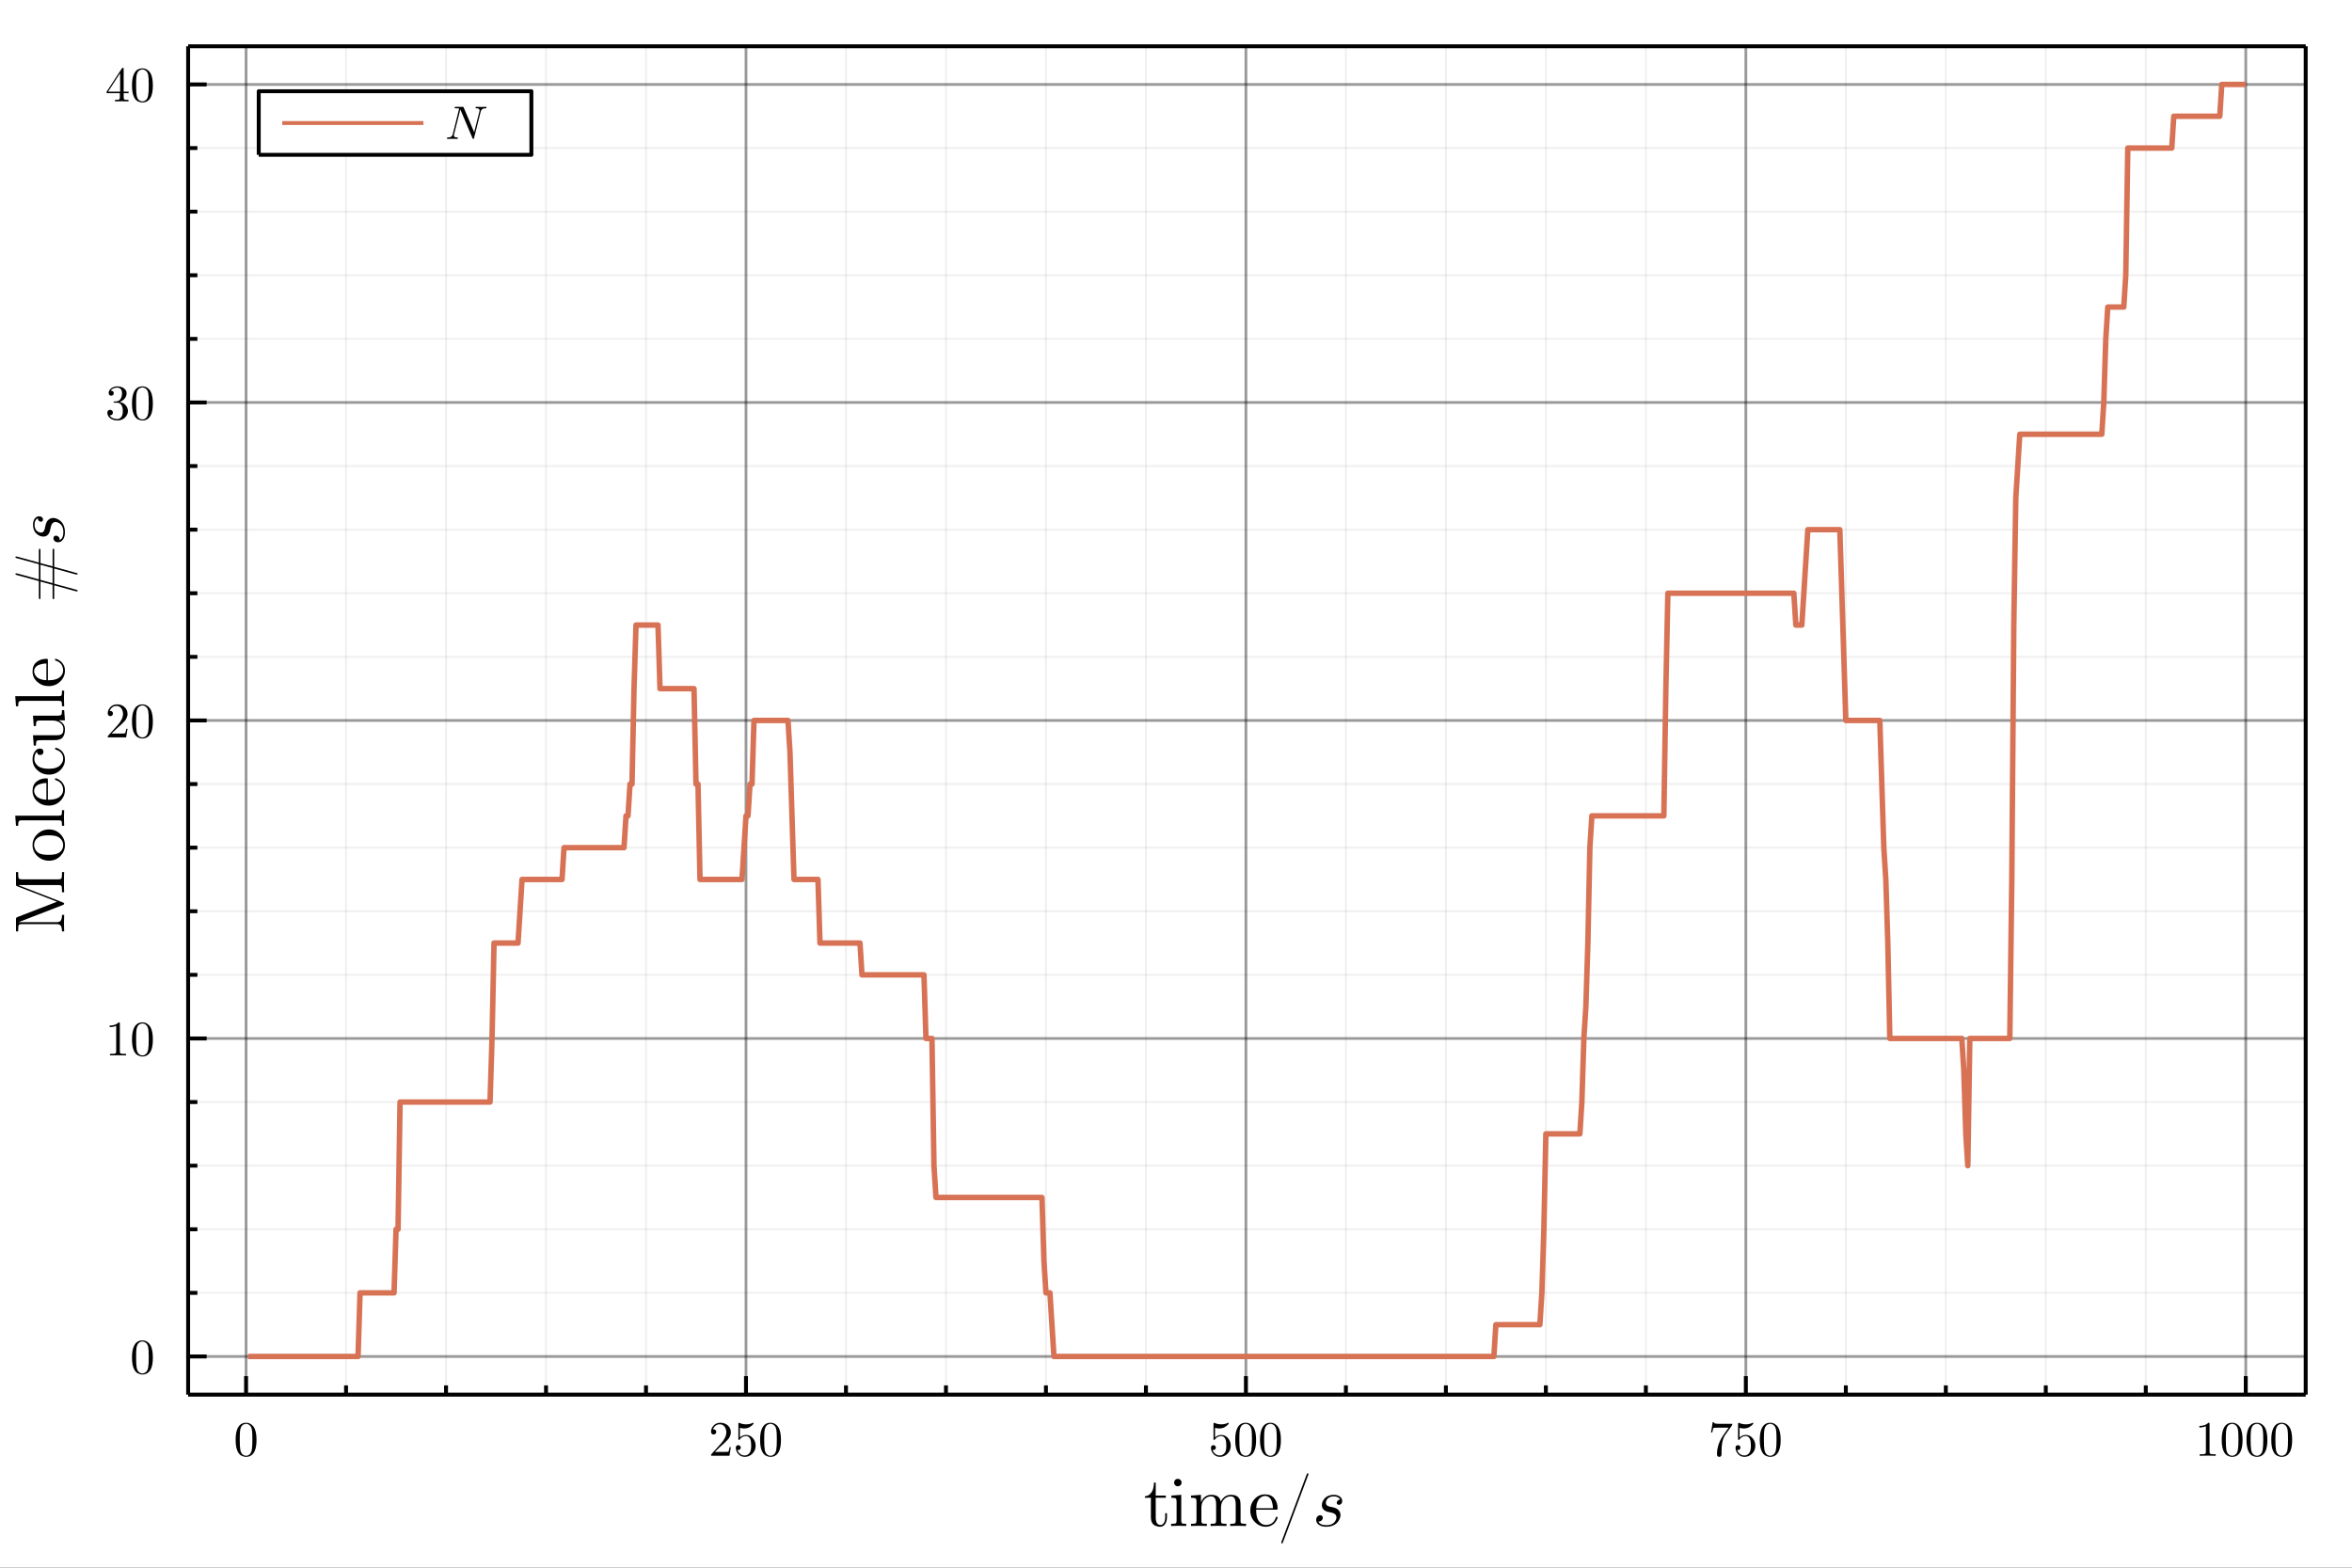 <?xml version="1.0" encoding="utf-8"?>
<svg xmlns="http://www.w3.org/2000/svg" xmlns:xlink="http://www.w3.org/1999/xlink" width="600" height="400" viewBox="0 0 2400 1600">
<rect x="0" y="0" width="2400" height="1600" fill="#333333" stroke="none"/>
<defs>
  <clipPath id="clip530">
    <rect x="0" y="0" width="2400" height="1600"/>
  </clipPath>
</defs>
<path clip-path="url(#clip530)" d="
M0 1600 L2400 1600 L2400 0 L0 0  Z
  " fill="#ffffff" fill-rule="evenodd" fill-opacity="1"/>
<defs>
  <clipPath id="clip531">
    <rect x="480" y="0" width="1681" height="1600"/>
  </clipPath>
</defs>
<defs>
  <clipPath id="clip532">
    <rect x="236" y="47" width="1764" height="1382"/>
  </clipPath>
</defs>
<path clip-path="url(#clip530)" d="
M191.982 1423.38 L2352.76 1423.38 L2352.76 47.244 L191.982 47.244  Z
  " fill="#ffffff" fill-rule="evenodd" fill-opacity="1"/>
<defs>
  <clipPath id="clip533">
    <rect x="191" y="47" width="2162" height="1377"/>
  </clipPath>
</defs>
<polyline clip-path="url(#clip533)" style="stroke:#000000; stroke-linecap:butt; stroke-linejoin:round; stroke-width:2.8; stroke-opacity:0.4; fill:none" points="
  251.096,1423.38 251.096,47.244 
  "/>
<polyline clip-path="url(#clip533)" style="stroke:#000000; stroke-linecap:butt; stroke-linejoin:round; stroke-width:2.8; stroke-opacity:0.4; fill:none" points="
  761.222,1423.38 761.222,47.244 
  "/>
<polyline clip-path="url(#clip533)" style="stroke:#000000; stroke-linecap:butt; stroke-linejoin:round; stroke-width:2.8; stroke-opacity:0.4; fill:none" points="
  1271.35,1423.38 1271.35,47.244 
  "/>
<polyline clip-path="url(#clip533)" style="stroke:#000000; stroke-linecap:butt; stroke-linejoin:round; stroke-width:2.8; stroke-opacity:0.4; fill:none" points="
  1781.48,1423.38 1781.48,47.244 
  "/>
<polyline clip-path="url(#clip533)" style="stroke:#000000; stroke-linecap:butt; stroke-linejoin:round; stroke-width:2.8; stroke-opacity:0.4; fill:none" points="
  2291.6,1423.38 2291.6,47.244 
  "/>
<polyline clip-path="url(#clip533)" style="stroke:#000000; stroke-linecap:butt; stroke-linejoin:round; stroke-width:2; stroke-opacity:0.06; fill:none" points="
  353.121,1423.38 353.121,47.244 
  "/>
<polyline clip-path="url(#clip533)" style="stroke:#000000; stroke-linecap:butt; stroke-linejoin:round; stroke-width:2; stroke-opacity:0.06; fill:none" points="
  455.146,1423.38 455.146,47.244 
  "/>
<polyline clip-path="url(#clip533)" style="stroke:#000000; stroke-linecap:butt; stroke-linejoin:round; stroke-width:2; stroke-opacity:0.06; fill:none" points="
  557.172,1423.38 557.172,47.244 
  "/>
<polyline clip-path="url(#clip533)" style="stroke:#000000; stroke-linecap:butt; stroke-linejoin:round; stroke-width:2; stroke-opacity:0.06; fill:none" points="
  659.197,1423.38 659.197,47.244 
  "/>
<polyline clip-path="url(#clip533)" style="stroke:#000000; stroke-linecap:butt; stroke-linejoin:round; stroke-width:2; stroke-opacity:0.06; fill:none" points="
  863.248,1423.38 863.248,47.244 
  "/>
<polyline clip-path="url(#clip533)" style="stroke:#000000; stroke-linecap:butt; stroke-linejoin:round; stroke-width:2; stroke-opacity:0.06; fill:none" points="
  965.273,1423.38 965.273,47.244 
  "/>
<polyline clip-path="url(#clip533)" style="stroke:#000000; stroke-linecap:butt; stroke-linejoin:round; stroke-width:2; stroke-opacity:0.06; fill:none" points="
  1067.3,1423.38 1067.3,47.244 
  "/>
<polyline clip-path="url(#clip533)" style="stroke:#000000; stroke-linecap:butt; stroke-linejoin:round; stroke-width:2; stroke-opacity:0.06; fill:none" points="
  1169.32,1423.38 1169.32,47.244 
  "/>
<polyline clip-path="url(#clip533)" style="stroke:#000000; stroke-linecap:butt; stroke-linejoin:round; stroke-width:2; stroke-opacity:0.06; fill:none" points="
  1373.37,1423.38 1373.37,47.244 
  "/>
<polyline clip-path="url(#clip533)" style="stroke:#000000; stroke-linecap:butt; stroke-linejoin:round; stroke-width:2; stroke-opacity:0.06; fill:none" points="
  1475.4,1423.38 1475.4,47.244 
  "/>
<polyline clip-path="url(#clip533)" style="stroke:#000000; stroke-linecap:butt; stroke-linejoin:round; stroke-width:2; stroke-opacity:0.06; fill:none" points="
  1577.42,1423.38 1577.42,47.244 
  "/>
<polyline clip-path="url(#clip533)" style="stroke:#000000; stroke-linecap:butt; stroke-linejoin:round; stroke-width:2; stroke-opacity:0.06; fill:none" points="
  1679.45,1423.38 1679.45,47.244 
  "/>
<polyline clip-path="url(#clip533)" style="stroke:#000000; stroke-linecap:butt; stroke-linejoin:round; stroke-width:2; stroke-opacity:0.06; fill:none" points="
  1883.5,1423.38 1883.5,47.244 
  "/>
<polyline clip-path="url(#clip533)" style="stroke:#000000; stroke-linecap:butt; stroke-linejoin:round; stroke-width:2; stroke-opacity:0.06; fill:none" points="
  1985.53,1423.38 1985.53,47.244 
  "/>
<polyline clip-path="url(#clip533)" style="stroke:#000000; stroke-linecap:butt; stroke-linejoin:round; stroke-width:2; stroke-opacity:0.06; fill:none" points="
  2087.55,1423.38 2087.55,47.244 
  "/>
<polyline clip-path="url(#clip533)" style="stroke:#000000; stroke-linecap:butt; stroke-linejoin:round; stroke-width:2; stroke-opacity:0.06; fill:none" points="
  2189.58,1423.38 2189.58,47.244 
  "/>
<polyline clip-path="url(#clip530)" style="stroke:#000000; stroke-linecap:butt; stroke-linejoin:round; stroke-width:4; stroke-opacity:1; fill:none" points="
  191.982,1423.38 2352.76,1423.38 
  "/>
<polyline clip-path="url(#clip530)" style="stroke:#000000; stroke-linecap:butt; stroke-linejoin:round; stroke-width:4; stroke-opacity:1; fill:none" points="
  191.982,47.244 2352.76,47.244 
  "/>
<polyline clip-path="url(#clip530)" style="stroke:#000000; stroke-linecap:butt; stroke-linejoin:round; stroke-width:4; stroke-opacity:1; fill:none" points="
  251.096,1423.38 251.096,1404.48 
  "/>
<polyline clip-path="url(#clip530)" style="stroke:#000000; stroke-linecap:butt; stroke-linejoin:round; stroke-width:4; stroke-opacity:1; fill:none" points="
  761.222,1423.38 761.222,1404.48 
  "/>
<polyline clip-path="url(#clip530)" style="stroke:#000000; stroke-linecap:butt; stroke-linejoin:round; stroke-width:4; stroke-opacity:1; fill:none" points="
  1271.35,1423.38 1271.35,1404.48 
  "/>
<polyline clip-path="url(#clip530)" style="stroke:#000000; stroke-linecap:butt; stroke-linejoin:round; stroke-width:4; stroke-opacity:1; fill:none" points="
  1781.48,1423.38 1781.48,1404.48 
  "/>
<polyline clip-path="url(#clip530)" style="stroke:#000000; stroke-linecap:butt; stroke-linejoin:round; stroke-width:4; stroke-opacity:1; fill:none" points="
  2291.6,1423.38 2291.6,1404.48 
  "/>
<polyline clip-path="url(#clip530)" style="stroke:#000000; stroke-linecap:butt; stroke-linejoin:round; stroke-width:4; stroke-opacity:1; fill:none" points="
  353.121,1423.38 353.121,1413.93 
  "/>
<polyline clip-path="url(#clip530)" style="stroke:#000000; stroke-linecap:butt; stroke-linejoin:round; stroke-width:4; stroke-opacity:1; fill:none" points="
  455.146,1423.38 455.146,1413.93 
  "/>
<polyline clip-path="url(#clip530)" style="stroke:#000000; stroke-linecap:butt; stroke-linejoin:round; stroke-width:4; stroke-opacity:1; fill:none" points="
  557.172,1423.38 557.172,1413.93 
  "/>
<polyline clip-path="url(#clip530)" style="stroke:#000000; stroke-linecap:butt; stroke-linejoin:round; stroke-width:4; stroke-opacity:1; fill:none" points="
  659.197,1423.38 659.197,1413.93 
  "/>
<polyline clip-path="url(#clip530)" style="stroke:#000000; stroke-linecap:butt; stroke-linejoin:round; stroke-width:4; stroke-opacity:1; fill:none" points="
  863.248,1423.38 863.248,1413.93 
  "/>
<polyline clip-path="url(#clip530)" style="stroke:#000000; stroke-linecap:butt; stroke-linejoin:round; stroke-width:4; stroke-opacity:1; fill:none" points="
  965.273,1423.38 965.273,1413.93 
  "/>
<polyline clip-path="url(#clip530)" style="stroke:#000000; stroke-linecap:butt; stroke-linejoin:round; stroke-width:4; stroke-opacity:1; fill:none" points="
  1067.3,1423.38 1067.3,1413.93 
  "/>
<polyline clip-path="url(#clip530)" style="stroke:#000000; stroke-linecap:butt; stroke-linejoin:round; stroke-width:4; stroke-opacity:1; fill:none" points="
  1169.32,1423.38 1169.32,1413.93 
  "/>
<polyline clip-path="url(#clip530)" style="stroke:#000000; stroke-linecap:butt; stroke-linejoin:round; stroke-width:4; stroke-opacity:1; fill:none" points="
  1373.37,1423.38 1373.37,1413.93 
  "/>
<polyline clip-path="url(#clip530)" style="stroke:#000000; stroke-linecap:butt; stroke-linejoin:round; stroke-width:4; stroke-opacity:1; fill:none" points="
  1475.4,1423.38 1475.4,1413.93 
  "/>
<polyline clip-path="url(#clip530)" style="stroke:#000000; stroke-linecap:butt; stroke-linejoin:round; stroke-width:4; stroke-opacity:1; fill:none" points="
  1577.42,1423.38 1577.42,1413.93 
  "/>
<polyline clip-path="url(#clip530)" style="stroke:#000000; stroke-linecap:butt; stroke-linejoin:round; stroke-width:4; stroke-opacity:1; fill:none" points="
  1679.45,1423.38 1679.45,1413.93 
  "/>
<polyline clip-path="url(#clip530)" style="stroke:#000000; stroke-linecap:butt; stroke-linejoin:round; stroke-width:4; stroke-opacity:1; fill:none" points="
  1883.5,1423.38 1883.5,1413.93 
  "/>
<polyline clip-path="url(#clip530)" style="stroke:#000000; stroke-linecap:butt; stroke-linejoin:round; stroke-width:4; stroke-opacity:1; fill:none" points="
  1985.53,1423.38 1985.53,1413.93 
  "/>
<polyline clip-path="url(#clip530)" style="stroke:#000000; stroke-linecap:butt; stroke-linejoin:round; stroke-width:4; stroke-opacity:1; fill:none" points="
  2087.55,1423.38 2087.55,1413.93 
  "/>
<polyline clip-path="url(#clip530)" style="stroke:#000000; stroke-linecap:butt; stroke-linejoin:round; stroke-width:4; stroke-opacity:1; fill:none" points="
  2189.58,1423.38 2189.58,1413.93 
  "/>
<path clip-path="url(#clip530)" d="M240.449 1469.6 Q240.449 1462.16 242.326 1458.11 Q244.945 1452.08 251.12 1452.08 Q252.43 1452.08 253.788 1452.45 Q255.172 1452.8 256.901 1454.16 Q258.655 1455.52 259.717 1457.74 Q261.743 1462.04 261.743 1469.6 Q261.743 1476.98 259.865 1481.01 Q257.123 1486.89 251.071 1486.89 Q248.798 1486.89 246.476 1485.73 Q244.179 1484.57 242.721 1481.77 Q240.449 1477.6 240.449 1469.6 M244.648 1468.98 Q244.648 1476.61 245.192 1479.65 Q245.809 1482.94 247.489 1484.37 Q249.194 1485.78 251.071 1485.78 Q253.097 1485.78 254.776 1484.27 Q256.481 1482.74 257 1479.45 Q257.568 1476.22 257.543 1468.98 Q257.543 1461.94 257.049 1459.12 Q256.382 1455.84 254.604 1454.53 Q252.85 1453.19 251.071 1453.19 Q250.404 1453.19 249.688 1453.39 Q248.996 1453.59 247.983 1454.16 Q246.97 1454.72 246.18 1456.13 Q245.414 1457.54 245.043 1459.67 Q244.648 1462.41 244.648 1468.98 Z" fill="#000000" fill-rule="evenodd" fill-opacity="1" /><path clip-path="url(#clip530)" d="M725.551 1485.78 Q725.551 1484.86 725.625 1484.59 Q725.724 1484.32 726.119 1483.9 L735.827 1473.08 Q741.138 1467.1 741.138 1461.89 Q741.138 1458.5 739.36 1456.08 Q737.606 1453.66 734.37 1453.66 Q732.146 1453.66 730.269 1455.02 Q728.391 1456.38 727.527 1458.8 Q727.675 1458.75 728.194 1458.75 Q729.454 1458.75 730.145 1459.54 Q730.862 1460.33 730.862 1461.39 Q730.862 1462.75 729.972 1463.42 Q729.108 1464.06 728.243 1464.06 Q727.897 1464.06 727.428 1463.99 Q726.983 1463.91 726.267 1463.22 Q725.551 1462.51 725.551 1461.25 Q725.551 1457.71 728.219 1454.9 Q730.911 1452.08 735.012 1452.08 Q739.656 1452.08 742.695 1454.85 Q745.758 1457.59 745.758 1461.89 Q745.758 1463.4 745.289 1464.78 Q744.844 1466.14 744.226 1467.2 Q743.633 1468.26 742.003 1469.97 Q740.373 1471.67 739.063 1472.88 Q737.754 1474.09 734.814 1476.66 L729.454 1481.87 L738.569 1481.87 Q743.016 1481.87 743.362 1481.48 Q743.856 1480.76 744.473 1476.98 L745.758 1476.98 L744.325 1485.78 L725.551 1485.78 Z" fill="#000000" fill-rule="evenodd" fill-opacity="1" /><path clip-path="url(#clip530)" d="M750.847 1477.62 Q750.847 1476.12 751.662 1475.55 Q752.477 1474.96 753.342 1474.96 Q754.503 1474.96 755.17 1475.7 Q755.862 1476.41 755.862 1477.43 Q755.862 1478.44 755.17 1479.18 Q754.503 1479.9 753.342 1479.9 Q752.774 1479.9 752.477 1479.8 Q753.144 1482.12 755.17 1483.8 Q757.22 1485.48 759.913 1485.48 Q763.297 1485.48 765.323 1482.19 Q766.533 1480.07 766.533 1475.25 Q766.533 1471 765.619 1468.88 Q764.211 1465.64 761.321 1465.64 Q757.22 1465.64 754.799 1469.18 Q754.503 1469.62 754.157 1469.65 Q753.663 1469.65 753.539 1469.37 Q753.441 1469.08 753.441 1468.31 L753.441 1453.34 Q753.441 1452.13 753.935 1452.13 Q754.132 1452.13 754.552 1452.28 Q757.739 1453.69 761.272 1453.71 Q764.903 1453.71 768.164 1452.23 Q768.411 1452.08 768.559 1452.08 Q769.053 1452.08 769.078 1452.65 Q769.078 1452.85 768.658 1453.44 Q768.263 1454.01 767.398 1454.77 Q766.533 1455.52 765.422 1456.23 Q764.31 1456.95 762.68 1457.44 Q761.074 1457.91 759.295 1457.91 Q757.171 1457.91 754.997 1457.24 L754.997 1467.1 Q757.616 1464.53 761.42 1464.53 Q765.471 1464.53 768.263 1467.79 Q771.054 1471.05 771.054 1475.6 Q771.054 1480.37 767.744 1483.63 Q764.458 1486.89 760.012 1486.89 Q755.96 1486.89 753.391 1484 Q750.847 1481.11 750.847 1477.62 Z" fill="#000000" fill-rule="evenodd" fill-opacity="1" /><path clip-path="url(#clip530)" d="M775.6 1469.6 Q775.6 1462.16 777.477 1458.11 Q780.096 1452.08 786.271 1452.08 Q787.581 1452.08 788.939 1452.45 Q790.323 1452.8 792.052 1454.16 Q793.806 1455.52 794.868 1457.74 Q796.894 1462.04 796.894 1469.6 Q796.894 1476.98 795.016 1481.01 Q792.274 1486.89 786.222 1486.89 Q783.949 1486.89 781.627 1485.73 Q779.33 1484.57 777.872 1481.77 Q775.6 1477.6 775.6 1469.6 M779.799 1468.98 Q779.799 1476.61 780.343 1479.65 Q780.96 1482.94 782.64 1484.37 Q784.345 1485.78 786.222 1485.78 Q788.248 1485.78 789.928 1484.27 Q791.632 1482.74 792.151 1479.45 Q792.719 1476.22 792.694 1468.98 Q792.694 1461.94 792.2 1459.12 Q791.533 1455.84 789.755 1454.53 Q788.001 1453.19 786.222 1453.19 Q785.555 1453.19 784.839 1453.39 Q784.147 1453.59 783.134 1454.16 Q782.121 1454.72 781.331 1456.13 Q780.565 1457.54 780.194 1459.67 Q779.799 1462.41 779.799 1468.98 Z" fill="#000000" fill-rule="evenodd" fill-opacity="1" /><path clip-path="url(#clip530)" d="M1235.68 1477.62 Q1235.68 1476.12 1236.49 1475.55 Q1237.31 1474.96 1238.17 1474.96 Q1239.33 1474.96 1240 1475.7 Q1240.69 1476.41 1240.69 1477.43 Q1240.69 1478.44 1240 1479.18 Q1239.33 1479.9 1238.17 1479.9 Q1237.6 1479.9 1237.31 1479.8 Q1237.97 1482.12 1240 1483.8 Q1242.05 1485.48 1244.74 1485.48 Q1248.13 1485.48 1250.15 1482.19 Q1251.36 1480.07 1251.36 1475.25 Q1251.36 1471 1250.45 1468.88 Q1249.04 1465.64 1246.15 1465.64 Q1242.05 1465.64 1239.63 1469.18 Q1239.33 1469.62 1238.99 1469.65 Q1238.49 1469.65 1238.37 1469.37 Q1238.27 1469.08 1238.27 1468.31 L1238.27 1453.34 Q1238.27 1452.13 1238.77 1452.13 Q1238.96 1452.13 1239.38 1452.28 Q1242.57 1453.69 1246.1 1453.71 Q1249.73 1453.71 1252.99 1452.23 Q1253.24 1452.08 1253.39 1452.08 Q1253.88 1452.08 1253.91 1452.65 Q1253.91 1452.85 1253.49 1453.44 Q1253.09 1454.01 1252.23 1454.77 Q1251.36 1455.52 1250.25 1456.23 Q1249.14 1456.95 1247.51 1457.44 Q1245.9 1457.91 1244.13 1457.91 Q1242 1457.91 1239.83 1457.24 L1239.83 1467.1 Q1242.45 1464.53 1246.25 1464.53 Q1250.3 1464.53 1253.09 1467.79 Q1255.88 1471.05 1255.88 1475.6 Q1255.88 1480.37 1252.57 1483.63 Q1249.29 1486.89 1244.84 1486.89 Q1240.79 1486.89 1238.22 1484 Q1235.68 1481.11 1235.68 1477.62 Z" fill="#000000" fill-rule="evenodd" fill-opacity="1" /><path clip-path="url(#clip530)" d="M1260.43 1469.6 Q1260.43 1462.16 1262.31 1458.11 Q1264.93 1452.08 1271.1 1452.08 Q1272.41 1452.08 1273.77 1452.45 Q1275.15 1452.8 1276.88 1454.16 Q1278.64 1455.52 1279.7 1457.74 Q1281.72 1462.04 1281.72 1469.6 Q1281.72 1476.98 1279.85 1481.01 Q1277.1 1486.89 1271.05 1486.89 Q1268.78 1486.89 1266.46 1485.73 Q1264.16 1484.57 1262.7 1481.77 Q1260.43 1477.6 1260.43 1469.6 M1264.63 1468.98 Q1264.63 1476.61 1265.17 1479.65 Q1265.79 1482.94 1267.47 1484.37 Q1269.17 1485.78 1271.05 1485.78 Q1273.08 1485.78 1274.76 1484.27 Q1276.46 1482.74 1276.98 1479.45 Q1277.55 1476.22 1277.52 1468.98 Q1277.52 1461.94 1277.03 1459.12 Q1276.36 1455.84 1274.58 1454.53 Q1272.83 1453.19 1271.05 1453.19 Q1270.39 1453.19 1269.67 1453.39 Q1268.98 1453.59 1267.96 1454.16 Q1266.95 1454.72 1266.16 1456.13 Q1265.4 1457.54 1265.02 1459.67 Q1264.63 1462.41 1264.63 1468.98 Z" fill="#000000" fill-rule="evenodd" fill-opacity="1" /><path clip-path="url(#clip530)" d="M1285.73 1469.6 Q1285.73 1462.16 1287.6 1458.11 Q1290.22 1452.08 1296.4 1452.08 Q1297.71 1452.08 1299.07 1452.45 Q1300.45 1452.8 1302.18 1454.16 Q1303.93 1455.52 1304.99 1457.74 Q1307.02 1462.04 1307.02 1469.6 Q1307.02 1476.98 1305.14 1481.01 Q1302.4 1486.89 1296.35 1486.89 Q1294.08 1486.89 1291.75 1485.73 Q1289.46 1484.57 1288 1481.77 Q1285.73 1477.6 1285.73 1469.6 M1289.93 1468.98 Q1289.93 1476.61 1290.47 1479.65 Q1291.09 1482.94 1292.77 1484.37 Q1294.47 1485.78 1296.35 1485.78 Q1298.37 1485.78 1300.05 1484.27 Q1301.76 1482.74 1302.28 1479.45 Q1302.85 1476.22 1302.82 1468.98 Q1302.82 1461.94 1302.33 1459.12 Q1301.66 1455.84 1299.88 1454.53 Q1298.13 1453.19 1296.35 1453.19 Q1295.68 1453.19 1294.97 1453.39 Q1294.27 1453.59 1293.26 1454.16 Q1292.25 1454.72 1291.46 1456.13 Q1290.69 1457.54 1290.32 1459.67 Q1289.93 1462.41 1289.93 1468.98 Z" fill="#000000" fill-rule="evenodd" fill-opacity="1" /><path clip-path="url(#clip530)" d="M1745.96 1461.99 L1747.62 1451.59 L1748.88 1451.59 Q1749.03 1452.21 1749.27 1452.48 Q1749.55 1452.75 1750.98 1452.97 Q1752.44 1453.19 1755.38 1453.19 L1767.65 1453.19 Q1767.65 1454.35 1767.21 1454.97 L1760.37 1464.58 Q1758.19 1467.62 1757.23 1473.23 Q1756.66 1476.98 1756.69 1481.53 L1756.69 1484.1 Q1756.69 1486.89 1754.34 1486.89 Q1752.02 1486.89 1752.02 1484.1 Q1752.02 1474.44 1758.24 1465.08 Q1758.91 1464.11 1761.35 1460.68 Q1763.82 1457.24 1763.92 1457.1 L1753.45 1457.1 Q1748.85 1457.1 1748.48 1457.39 Q1747.99 1457.84 1747.22 1461.99 L1745.96 1461.99 Z" fill="#000000" fill-rule="evenodd" fill-opacity="1" /><path clip-path="url(#clip530)" d="M1770.94 1477.62 Q1770.94 1476.12 1771.75 1475.55 Q1772.57 1474.96 1773.43 1474.96 Q1774.6 1474.96 1775.26 1475.7 Q1775.95 1476.41 1775.95 1477.43 Q1775.95 1478.44 1775.26 1479.18 Q1774.6 1479.9 1773.43 1479.9 Q1772.87 1479.9 1772.57 1479.8 Q1773.24 1482.12 1775.26 1483.8 Q1777.31 1485.48 1780.01 1485.48 Q1783.39 1485.48 1785.42 1482.19 Q1786.63 1480.07 1786.63 1475.25 Q1786.63 1471 1785.71 1468.88 Q1784.3 1465.64 1781.41 1465.64 Q1777.31 1465.64 1774.89 1469.18 Q1774.6 1469.62 1774.25 1469.65 Q1773.76 1469.65 1773.63 1469.37 Q1773.53 1469.08 1773.53 1468.31 L1773.53 1453.34 Q1773.53 1452.13 1774.03 1452.13 Q1774.22 1452.13 1774.64 1452.28 Q1777.83 1453.69 1781.36 1453.71 Q1785 1453.71 1788.26 1452.23 Q1788.5 1452.08 1788.65 1452.08 Q1789.15 1452.08 1789.17 1452.65 Q1789.17 1452.85 1788.75 1453.44 Q1788.36 1454.01 1787.49 1454.77 Q1786.63 1455.52 1785.51 1456.23 Q1784.4 1456.95 1782.77 1457.44 Q1781.17 1457.91 1779.39 1457.91 Q1777.26 1457.91 1775.09 1457.24 L1775.09 1467.1 Q1777.71 1464.53 1781.51 1464.53 Q1785.56 1464.53 1788.36 1467.79 Q1791.15 1471.05 1791.15 1475.6 Q1791.15 1480.37 1787.84 1483.63 Q1784.55 1486.89 1780.1 1486.89 Q1776.05 1486.89 1773.48 1484 Q1770.94 1481.11 1770.94 1477.62 Z" fill="#000000" fill-rule="evenodd" fill-opacity="1" /><path clip-path="url(#clip530)" d="M1795.69 1469.6 Q1795.69 1462.16 1797.57 1458.11 Q1800.19 1452.08 1806.36 1452.08 Q1807.67 1452.08 1809.03 1452.45 Q1810.42 1452.8 1812.14 1454.16 Q1813.9 1455.52 1814.96 1457.74 Q1816.99 1462.04 1816.99 1469.6 Q1816.99 1476.98 1815.11 1481.01 Q1812.37 1486.89 1806.31 1486.89 Q1804.04 1486.89 1801.72 1485.73 Q1799.42 1484.57 1797.96 1481.77 Q1795.69 1477.6 1795.69 1469.6 M1799.89 1468.98 Q1799.89 1476.61 1800.44 1479.65 Q1801.05 1482.94 1802.73 1484.37 Q1804.44 1485.78 1806.31 1485.78 Q1808.34 1485.78 1810.02 1484.27 Q1811.72 1482.74 1812.24 1479.45 Q1812.81 1476.22 1812.79 1468.98 Q1812.79 1461.94 1812.29 1459.12 Q1811.63 1455.84 1809.85 1454.53 Q1808.09 1453.19 1806.31 1453.19 Q1805.65 1453.19 1804.93 1453.39 Q1804.24 1453.59 1803.23 1454.16 Q1802.21 1454.72 1801.42 1456.13 Q1800.66 1457.54 1800.29 1459.67 Q1799.89 1462.41 1799.89 1468.98 Z" fill="#000000" fill-rule="evenodd" fill-opacity="1" /><path clip-path="url(#clip530)" d="M2244.27 1456.9 L2244.27 1455.32 Q2250.35 1455.32 2253.48 1452.08 Q2254.35 1452.08 2254.5 1452.28 Q2254.65 1452.48 2254.65 1453.39 L2254.65 1481.77 Q2254.65 1483.28 2255.39 1483.75 Q2256.13 1484.22 2259.36 1484.22 L2260.97 1484.22 L2260.97 1485.78 Q2259.19 1485.63 2252.77 1485.63 Q2246.35 1485.63 2244.59 1485.78 L2244.59 1484.22 L2246.2 1484.22 Q2249.38 1484.22 2250.15 1483.78 Q2250.92 1483.31 2250.92 1481.77 L2250.92 1455.56 Q2248.27 1456.9 2244.27 1456.9 Z" fill="#000000" fill-rule="evenodd" fill-opacity="1" /><path clip-path="url(#clip530)" d="M2267.05 1469.6 Q2267.05 1462.16 2268.92 1458.11 Q2271.54 1452.08 2277.72 1452.08 Q2279.03 1452.08 2280.39 1452.45 Q2281.77 1452.8 2283.5 1454.16 Q2285.25 1455.52 2286.32 1457.74 Q2288.34 1462.04 2288.34 1469.6 Q2288.34 1476.98 2286.46 1481.01 Q2283.72 1486.89 2277.67 1486.89 Q2275.4 1486.89 2273.07 1485.73 Q2270.78 1484.57 2269.32 1481.77 Q2267.05 1477.6 2267.05 1469.6 M2271.25 1468.98 Q2271.25 1476.61 2271.79 1479.65 Q2272.41 1482.94 2274.09 1484.37 Q2275.79 1485.78 2277.67 1485.78 Q2279.69 1485.78 2281.37 1484.27 Q2283.08 1482.74 2283.6 1479.45 Q2284.17 1476.22 2284.14 1468.98 Q2284.14 1461.94 2283.65 1459.12 Q2282.98 1455.84 2281.2 1454.53 Q2279.45 1453.19 2277.67 1453.19 Q2277 1453.19 2276.29 1453.39 Q2275.59 1453.59 2274.58 1454.16 Q2273.57 1454.72 2272.78 1456.13 Q2272.01 1457.54 2271.64 1459.67 Q2271.25 1462.41 2271.25 1468.98 Z" fill="#000000" fill-rule="evenodd" fill-opacity="1" /><path clip-path="url(#clip530)" d="M2292.34 1469.6 Q2292.34 1462.16 2294.22 1458.11 Q2296.84 1452.08 2303.01 1452.08 Q2304.32 1452.08 2305.68 1452.45 Q2307.07 1452.8 2308.8 1454.16 Q2310.55 1455.52 2311.61 1457.74 Q2313.64 1462.04 2313.64 1469.6 Q2313.64 1476.98 2311.76 1481.01 Q2309.02 1486.89 2302.97 1486.89 Q2300.69 1486.89 2298.37 1485.73 Q2296.07 1484.57 2294.62 1481.77 Q2292.34 1477.6 2292.34 1469.6 M2296.54 1468.98 Q2296.54 1476.61 2297.09 1479.65 Q2297.7 1482.94 2299.38 1484.37 Q2301.09 1485.78 2302.97 1485.78 Q2304.99 1485.78 2306.67 1484.27 Q2308.38 1482.74 2308.89 1479.45 Q2309.46 1476.22 2309.44 1468.98 Q2309.44 1461.94 2308.94 1459.12 Q2308.28 1455.84 2306.5 1454.53 Q2304.74 1453.19 2302.97 1453.19 Q2302.3 1453.19 2301.58 1453.39 Q2300.89 1453.59 2299.88 1454.16 Q2298.86 1454.72 2298.07 1456.13 Q2297.31 1457.54 2296.94 1459.67 Q2296.54 1462.41 2296.54 1468.98 Z" fill="#000000" fill-rule="evenodd" fill-opacity="1" /><path clip-path="url(#clip530)" d="M2317.64 1469.6 Q2317.64 1462.16 2319.52 1458.11 Q2322.14 1452.08 2328.31 1452.08 Q2329.62 1452.08 2330.98 1452.45 Q2332.36 1452.8 2334.09 1454.16 Q2335.85 1455.52 2336.91 1457.74 Q2338.93 1462.04 2338.93 1469.6 Q2338.93 1476.98 2337.06 1481.01 Q2334.31 1486.89 2328.26 1486.89 Q2325.99 1486.89 2323.67 1485.73 Q2321.37 1484.57 2319.91 1481.77 Q2317.64 1477.6 2317.64 1469.6 M2321.84 1468.98 Q2321.84 1476.61 2322.38 1479.65 Q2323 1482.94 2324.68 1484.37 Q2326.38 1485.78 2328.26 1485.78 Q2330.29 1485.78 2331.97 1484.27 Q2333.67 1482.74 2334.19 1479.45 Q2334.76 1476.22 2334.73 1468.98 Q2334.73 1461.94 2334.24 1459.12 Q2333.57 1455.84 2331.79 1454.53 Q2330.04 1453.19 2328.26 1453.19 Q2327.59 1453.19 2326.88 1453.39 Q2326.19 1453.59 2325.17 1454.16 Q2324.16 1454.72 2323.37 1456.13 Q2322.6 1457.54 2322.23 1459.67 Q2321.84 1462.41 2321.84 1468.98 Z" fill="#000000" fill-rule="evenodd" fill-opacity="1" /><path clip-path="url(#clip530)" d="M1168.26 1528.66 L1168.26 1527.08 Q1171.56 1526.93 1173.74 1524.62 Q1175.95 1522.26 1176.69 1519.38 Q1177.46 1516.5 1177.53 1513.16 L1179.32 1513.16 L1179.32 1526.41 L1189.62 1526.41 L1189.62 1528.66 L1179.32 1528.66 L1179.32 1548.65 Q1179.32 1556.41 1184.17 1556.41 Q1186.25 1556.41 1187.62 1554.3 Q1188.99 1552.16 1188.99 1548.37 L1188.99 1544.4 L1190.78 1544.4 L1190.78 1548.51 Q1190.78 1552.41 1188.99 1555.32 Q1187.19 1558.24 1183.65 1558.24 Q1182.35 1558.24 1181.05 1557.89 Q1179.78 1557.57 1178.09 1556.73 Q1176.44 1555.85 1175.39 1553.74 Q1174.37 1551.6 1174.37 1548.51 L1174.37 1528.66 L1168.26 1528.66 Z" fill="#000000" fill-rule="evenodd" fill-opacity="1" /><path clip-path="url(#clip530)" d="M1195.02 1557.43 L1195.02 1555.22 Q1198.85 1555.22 1199.73 1554.76 Q1200.61 1554.27 1200.61 1551.95 L1200.61 1532.59 Q1200.61 1529.92 1199.7 1529.29 Q1198.82 1528.66 1195.3 1528.66 L1195.3 1526.41 L1205.35 1525.64 L1205.35 1552.02 Q1205.35 1554.16 1206.13 1554.69 Q1206.9 1555.22 1210.41 1555.22 L1210.41 1557.43 Q1203.07 1557.22 1202.93 1557.22 Q1201.94 1557.22 1195.02 1557.43 M1198.04 1513.09 Q1198.04 1511.65 1199.13 1510.49 Q1200.26 1509.3 1201.84 1509.3 Q1203.42 1509.3 1204.54 1510.39 Q1205.67 1511.44 1205.67 1513.13 Q1205.67 1514.78 1204.54 1515.87 Q1203.42 1516.92 1201.84 1516.92 Q1200.19 1516.92 1199.1 1515.76 Q1198.04 1514.6 1198.04 1513.09 Z" fill="#000000" fill-rule="evenodd" fill-opacity="1" /><path clip-path="url(#clip530)" d="M1215.33 1557.43 L1215.33 1555.22 Q1219.16 1555.22 1220.04 1554.76 Q1220.92 1554.27 1220.92 1551.95 L1220.92 1532.66 Q1220.92 1529.99 1219.97 1529.32 Q1219.05 1528.66 1215.33 1528.66 L1215.33 1526.41 L1225.45 1525.64 L1225.45 1533.19 Q1228.82 1525.64 1236.09 1525.64 Q1244.53 1525.64 1245.68 1532.66 Q1246.91 1529.92 1249.48 1527.78 Q1252.08 1525.64 1256.12 1525.64 Q1261.53 1525.64 1263.67 1528.31 Q1265.25 1530.1 1265.57 1532.1 Q1265.89 1534.1 1265.89 1539.3 L1265.89 1553.04 Q1265.96 1554.55 1267.12 1554.9 Q1268.28 1555.22 1271.51 1555.22 L1271.51 1557.43 Q1264.16 1557.22 1263.46 1557.22 Q1262.9 1557.22 1255.31 1557.43 L1255.31 1555.22 Q1259.14 1555.22 1260.02 1554.76 Q1260.93 1554.27 1260.93 1551.95 L1260.93 1535.19 Q1260.93 1531.54 1259.81 1529.39 Q1258.68 1527.22 1255.59 1527.22 Q1251.87 1527.22 1248.88 1530.34 Q1245.9 1533.47 1245.9 1538.74 L1245.9 1551.95 Q1245.9 1554.27 1246.77 1554.76 Q1247.69 1555.22 1251.52 1555.22 L1251.52 1557.43 Q1244.17 1557.22 1243.44 1557.22 Q1242.87 1557.22 1235.32 1557.43 L1235.32 1555.22 Q1239.15 1555.22 1240.03 1554.76 Q1240.94 1554.27 1240.94 1551.95 L1240.94 1535.19 Q1240.94 1531.54 1239.82 1529.39 Q1238.69 1527.22 1235.6 1527.22 Q1231.88 1527.22 1228.89 1530.34 Q1225.9 1533.47 1225.9 1538.74 L1225.9 1551.95 Q1225.9 1554.27 1226.78 1554.76 Q1227.7 1555.22 1231.49 1555.22 L1231.49 1557.43 Q1224.15 1557.22 1223.44 1557.22 Q1222.88 1557.22 1215.33 1557.43 Z" fill="#000000" fill-rule="evenodd" fill-opacity="1" /><path clip-path="url(#clip530)" d="M1275.81 1541.59 Q1275.81 1534.8 1280.17 1529.99 Q1284.52 1525.18 1290.78 1525.18 Q1297.1 1525.18 1300.37 1529.29 Q1303.67 1533.4 1303.67 1539.3 Q1303.67 1540.39 1303.39 1540.6 Q1303.11 1540.81 1301.88 1540.81 L1281.78 1540.81 Q1281.78 1548.16 1283.96 1551.6 Q1286.98 1556.41 1292.08 1556.41 Q1292.78 1556.41 1293.62 1556.27 Q1294.47 1556.13 1296.19 1555.53 Q1297.91 1554.9 1299.42 1553.25 Q1300.93 1551.6 1301.81 1549 Q1302.02 1547.98 1302.72 1548.02 Q1303.67 1548.02 1303.67 1548.86 Q1303.67 1549.49 1302.97 1550.93 Q1302.3 1552.34 1301 1554.02 Q1299.7 1555.71 1297.17 1556.97 Q1294.68 1558.24 1291.66 1558.24 Q1285.33 1558.24 1280.55 1553.46 Q1275.81 1548.65 1275.81 1541.59 M1281.85 1539.3 L1298.93 1539.3 Q1298.93 1537.79 1298.65 1536.1 Q1298.4 1534.42 1297.63 1532.1 Q1296.89 1529.75 1295.13 1528.27 Q1293.38 1526.79 1290.78 1526.79 Q1289.62 1526.79 1288.35 1527.29 Q1287.12 1527.78 1285.61 1528.97 Q1284.1 1530.17 1283.05 1532.87 Q1281.99 1535.58 1281.85 1539.3 Z" fill="#000000" fill-rule="evenodd" fill-opacity="1" /><path clip-path="url(#clip530)" d="M1307.44 1574.4 Q1307.44 1574.05 1307.72 1573.28 L1333.12 1505.4 Q1333.12 1505.33 1333.3 1504.94 Q1333.48 1504.55 1333.58 1504.31 Q1333.69 1504.03 1333.9 1503.82 Q1334.14 1503.61 1334.42 1503.61 Q1335.13 1503.61 1335.13 1504.48 Q1335.13 1504.55 1334.92 1505.4 L1309.44 1573.35 Q1309.02 1574.58 1308.74 1574.93 Q1308.5 1575.28 1308.07 1575.28 Q1307.44 1575.28 1307.44 1574.4 Z" fill="#000000" fill-rule="evenodd" fill-opacity="1" /><path clip-path="url(#clip530)" d="M1369.57 1531.82 Q1369.57 1533.79 1368.58 1534.84 Q1367.6 1535.86 1366.26 1535.86 Q1365.17 1535.86 1364.58 1535.23 Q1364.01 1534.59 1364.01 1533.75 Q1364.01 1532.52 1365 1531.54 Q1366.02 1530.55 1367.49 1530.52 Q1367 1529.22 1365.7 1528.45 Q1364.4 1527.64 1363.24 1527.43 Q1362.12 1527.22 1360.99 1527.22 Q1358.78 1527.22 1357.09 1527.92 Q1355.41 1528.62 1354.56 1529.71 Q1353.72 1530.76 1353.33 1531.78 Q1352.95 1532.8 1352.95 1533.68 Q1352.95 1534.45 1353.12 1535.09 Q1353.33 1535.68 1353.83 1536.14 Q1354.32 1536.56 1354.67 1536.84 Q1355.06 1537.12 1355.9 1537.37 Q1356.74 1537.62 1357.09 1537.72 Q1357.44 1537.79 1358.43 1538 Q1360.47 1538.42 1361.38 1538.67 Q1362.29 1538.88 1363.49 1539.48 Q1364.72 1540.07 1365.63 1541.02 Q1367.84 1543.24 1367.84 1546.29 Q1367.84 1547.42 1367.46 1548.79 Q1367.11 1550.16 1366.09 1551.88 Q1365.07 1553.6 1363.52 1554.97 Q1361.98 1556.34 1359.31 1557.29 Q1356.67 1558.24 1353.37 1558.24 Q1348.77 1558.24 1345.92 1556.31 Q1343.07 1554.34 1343.07 1551.25 Q1343.07 1549 1344.3 1547.77 Q1345.53 1546.5 1347.12 1546.5 Q1348.31 1546.5 1349.05 1547.17 Q1349.79 1547.8 1349.79 1549 Q1349.79 1550.62 1348.49 1551.84 Q1347.19 1553.07 1345.25 1552.83 Q1346.9 1556.62 1353.44 1556.62 Q1355.9 1556.62 1357.8 1555.99 Q1359.73 1555.32 1360.78 1554.41 Q1361.87 1553.46 1362.57 1552.3 Q1363.28 1551.14 1363.49 1550.26 Q1363.73 1549.39 1363.73 1548.72 Q1363.73 1547.56 1363.28 1546.68 Q1362.82 1545.8 1362.19 1545.31 Q1361.59 1544.78 1360.43 1544.36 Q1359.31 1543.9 1358.5 1543.73 Q1357.69 1543.55 1356.25 1543.27 Q1355.58 1543.13 1355.16 1543.06 Q1354.74 1542.96 1353.86 1542.67 Q1353.02 1542.36 1352.42 1542.04 Q1351.86 1541.73 1351.12 1541.16 Q1350.38 1540.6 1349.93 1539.93 Q1349.47 1539.27 1349.15 1538.28 Q1348.84 1537.3 1348.84 1536.14 Q1348.84 1535.09 1349.15 1533.82 Q1349.5 1532.56 1350.38 1531.08 Q1351.3 1529.61 1352.6 1528.41 Q1353.9 1527.22 1356.07 1526.44 Q1358.29 1525.64 1360.99 1525.64 Q1364.93 1525.64 1367.25 1527.46 Q1369.57 1529.25 1369.57 1531.82 Z" fill="#000000" fill-rule="evenodd" fill-opacity="1" /><polyline clip-path="url(#clip533)" style="stroke:#000000; stroke-linecap:butt; stroke-linejoin:round; stroke-width:2.8; stroke-opacity:0.4; fill:none" points="
  191.982,1384.43 2352.76,1384.43 
  "/>
<polyline clip-path="url(#clip533)" style="stroke:#000000; stroke-linecap:butt; stroke-linejoin:round; stroke-width:2.8; stroke-opacity:0.4; fill:none" points="
  191.982,1059.87 2352.76,1059.87 
  "/>
<polyline clip-path="url(#clip533)" style="stroke:#000000; stroke-linecap:butt; stroke-linejoin:round; stroke-width:2.8; stroke-opacity:0.4; fill:none" points="
  191.982,735.311 2352.76,735.311 
  "/>
<polyline clip-path="url(#clip533)" style="stroke:#000000; stroke-linecap:butt; stroke-linejoin:round; stroke-width:2.8; stroke-opacity:0.4; fill:none" points="
  191.982,410.751 2352.76,410.751 
  "/>
<polyline clip-path="url(#clip533)" style="stroke:#000000; stroke-linecap:butt; stroke-linejoin:round; stroke-width:2.8; stroke-opacity:0.4; fill:none" points="
  191.982,86.191 2352.76,86.191 
  "/>
<polyline clip-path="url(#clip533)" style="stroke:#000000; stroke-linecap:butt; stroke-linejoin:round; stroke-width:2; stroke-opacity:0.06; fill:none" points="
  191.982,1319.52 2352.76,1319.52 
  "/>
<polyline clip-path="url(#clip533)" style="stroke:#000000; stroke-linecap:butt; stroke-linejoin:round; stroke-width:2; stroke-opacity:0.06; fill:none" points="
  191.982,1254.61 2352.76,1254.61 
  "/>
<polyline clip-path="url(#clip533)" style="stroke:#000000; stroke-linecap:butt; stroke-linejoin:round; stroke-width:2; stroke-opacity:0.06; fill:none" points="
  191.982,1189.69 2352.76,1189.69 
  "/>
<polyline clip-path="url(#clip533)" style="stroke:#000000; stroke-linecap:butt; stroke-linejoin:round; stroke-width:2; stroke-opacity:0.06; fill:none" points="
  191.982,1124.78 2352.76,1124.78 
  "/>
<polyline clip-path="url(#clip533)" style="stroke:#000000; stroke-linecap:butt; stroke-linejoin:round; stroke-width:2; stroke-opacity:0.06; fill:none" points="
  191.982,994.958 2352.76,994.958 
  "/>
<polyline clip-path="url(#clip533)" style="stroke:#000000; stroke-linecap:butt; stroke-linejoin:round; stroke-width:2; stroke-opacity:0.06; fill:none" points="
  191.982,930.046 2352.76,930.046 
  "/>
<polyline clip-path="url(#clip533)" style="stroke:#000000; stroke-linecap:butt; stroke-linejoin:round; stroke-width:2; stroke-opacity:0.06; fill:none" points="
  191.982,865.134 2352.76,865.134 
  "/>
<polyline clip-path="url(#clip533)" style="stroke:#000000; stroke-linecap:butt; stroke-linejoin:round; stroke-width:2; stroke-opacity:0.06; fill:none" points="
  191.982,800.222 2352.76,800.222 
  "/>
<polyline clip-path="url(#clip533)" style="stroke:#000000; stroke-linecap:butt; stroke-linejoin:round; stroke-width:2; stroke-opacity:0.06; fill:none" points="
  191.982,670.399 2352.76,670.399 
  "/>
<polyline clip-path="url(#clip533)" style="stroke:#000000; stroke-linecap:butt; stroke-linejoin:round; stroke-width:2; stroke-opacity:0.06; fill:none" points="
  191.982,605.487 2352.76,605.487 
  "/>
<polyline clip-path="url(#clip533)" style="stroke:#000000; stroke-linecap:butt; stroke-linejoin:round; stroke-width:2; stroke-opacity:0.06; fill:none" points="
  191.982,540.575 2352.76,540.575 
  "/>
<polyline clip-path="url(#clip533)" style="stroke:#000000; stroke-linecap:butt; stroke-linejoin:round; stroke-width:2; stroke-opacity:0.06; fill:none" points="
  191.982,475.663 2352.76,475.663 
  "/>
<polyline clip-path="url(#clip533)" style="stroke:#000000; stroke-linecap:butt; stroke-linejoin:round; stroke-width:2; stroke-opacity:0.06; fill:none" points="
  191.982,345.839 2352.76,345.839 
  "/>
<polyline clip-path="url(#clip533)" style="stroke:#000000; stroke-linecap:butt; stroke-linejoin:round; stroke-width:2; stroke-opacity:0.06; fill:none" points="
  191.982,280.927 2352.76,280.927 
  "/>
<polyline clip-path="url(#clip533)" style="stroke:#000000; stroke-linecap:butt; stroke-linejoin:round; stroke-width:2; stroke-opacity:0.06; fill:none" points="
  191.982,216.015 2352.76,216.015 
  "/>
<polyline clip-path="url(#clip533)" style="stroke:#000000; stroke-linecap:butt; stroke-linejoin:round; stroke-width:2; stroke-opacity:0.06; fill:none" points="
  191.982,151.103 2352.76,151.103 
  "/>
<polyline clip-path="url(#clip530)" style="stroke:#000000; stroke-linecap:butt; stroke-linejoin:round; stroke-width:4; stroke-opacity:1; fill:none" points="
  191.982,1423.38 191.982,47.244 
  "/>
<polyline clip-path="url(#clip530)" style="stroke:#000000; stroke-linecap:butt; stroke-linejoin:round; stroke-width:4; stroke-opacity:1; fill:none" points="
  2352.76,1423.38 2352.76,47.244 
  "/>
<polyline clip-path="url(#clip530)" style="stroke:#000000; stroke-linecap:butt; stroke-linejoin:round; stroke-width:4; stroke-opacity:1; fill:none" points="
  191.982,1384.43 210.88,1384.43 
  "/>
<polyline clip-path="url(#clip530)" style="stroke:#000000; stroke-linecap:butt; stroke-linejoin:round; stroke-width:4; stroke-opacity:1; fill:none" points="
  191.982,1059.87 210.88,1059.87 
  "/>
<polyline clip-path="url(#clip530)" style="stroke:#000000; stroke-linecap:butt; stroke-linejoin:round; stroke-width:4; stroke-opacity:1; fill:none" points="
  191.982,735.311 210.88,735.311 
  "/>
<polyline clip-path="url(#clip530)" style="stroke:#000000; stroke-linecap:butt; stroke-linejoin:round; stroke-width:4; stroke-opacity:1; fill:none" points="
  191.982,410.751 210.88,410.751 
  "/>
<polyline clip-path="url(#clip530)" style="stroke:#000000; stroke-linecap:butt; stroke-linejoin:round; stroke-width:4; stroke-opacity:1; fill:none" points="
  191.982,86.191 210.88,86.191 
  "/>
<polyline clip-path="url(#clip530)" style="stroke:#000000; stroke-linecap:butt; stroke-linejoin:round; stroke-width:4; stroke-opacity:1; fill:none" points="
  191.982,1319.52 201.431,1319.52 
  "/>
<polyline clip-path="url(#clip530)" style="stroke:#000000; stroke-linecap:butt; stroke-linejoin:round; stroke-width:4; stroke-opacity:1; fill:none" points="
  191.982,1254.61 201.431,1254.61 
  "/>
<polyline clip-path="url(#clip530)" style="stroke:#000000; stroke-linecap:butt; stroke-linejoin:round; stroke-width:4; stroke-opacity:1; fill:none" points="
  191.982,1189.69 201.431,1189.69 
  "/>
<polyline clip-path="url(#clip530)" style="stroke:#000000; stroke-linecap:butt; stroke-linejoin:round; stroke-width:4; stroke-opacity:1; fill:none" points="
  191.982,1124.78 201.431,1124.78 
  "/>
<polyline clip-path="url(#clip530)" style="stroke:#000000; stroke-linecap:butt; stroke-linejoin:round; stroke-width:4; stroke-opacity:1; fill:none" points="
  191.982,994.958 201.431,994.958 
  "/>
<polyline clip-path="url(#clip530)" style="stroke:#000000; stroke-linecap:butt; stroke-linejoin:round; stroke-width:4; stroke-opacity:1; fill:none" points="
  191.982,930.046 201.431,930.046 
  "/>
<polyline clip-path="url(#clip530)" style="stroke:#000000; stroke-linecap:butt; stroke-linejoin:round; stroke-width:4; stroke-opacity:1; fill:none" points="
  191.982,865.134 201.431,865.134 
  "/>
<polyline clip-path="url(#clip530)" style="stroke:#000000; stroke-linecap:butt; stroke-linejoin:round; stroke-width:4; stroke-opacity:1; fill:none" points="
  191.982,800.222 201.431,800.222 
  "/>
<polyline clip-path="url(#clip530)" style="stroke:#000000; stroke-linecap:butt; stroke-linejoin:round; stroke-width:4; stroke-opacity:1; fill:none" points="
  191.982,670.399 201.431,670.399 
  "/>
<polyline clip-path="url(#clip530)" style="stroke:#000000; stroke-linecap:butt; stroke-linejoin:round; stroke-width:4; stroke-opacity:1; fill:none" points="
  191.982,605.487 201.431,605.487 
  "/>
<polyline clip-path="url(#clip530)" style="stroke:#000000; stroke-linecap:butt; stroke-linejoin:round; stroke-width:4; stroke-opacity:1; fill:none" points="
  191.982,540.575 201.431,540.575 
  "/>
<polyline clip-path="url(#clip530)" style="stroke:#000000; stroke-linecap:butt; stroke-linejoin:round; stroke-width:4; stroke-opacity:1; fill:none" points="
  191.982,475.663 201.431,475.663 
  "/>
<polyline clip-path="url(#clip530)" style="stroke:#000000; stroke-linecap:butt; stroke-linejoin:round; stroke-width:4; stroke-opacity:1; fill:none" points="
  191.982,345.839 201.431,345.839 
  "/>
<polyline clip-path="url(#clip530)" style="stroke:#000000; stroke-linecap:butt; stroke-linejoin:round; stroke-width:4; stroke-opacity:1; fill:none" points="
  191.982,280.927 201.431,280.927 
  "/>
<polyline clip-path="url(#clip530)" style="stroke:#000000; stroke-linecap:butt; stroke-linejoin:round; stroke-width:4; stroke-opacity:1; fill:none" points="
  191.982,216.015 201.431,216.015 
  "/>
<polyline clip-path="url(#clip530)" style="stroke:#000000; stroke-linecap:butt; stroke-linejoin:round; stroke-width:4; stroke-opacity:1; fill:none" points="
  191.982,151.103 201.431,151.103 
  "/>
<path clip-path="url(#clip530)" d="M134.688 1385.53 Q134.688 1378.09 136.565 1374.04 Q139.184 1368.01 145.36 1368.01 Q146.669 1368.01 148.028 1368.38 Q149.411 1368.73 151.14 1370.09 Q152.894 1371.45 153.957 1373.67 Q155.982 1377.97 155.982 1385.53 Q155.982 1392.92 154.105 1396.94 Q151.363 1402.82 145.31 1402.82 Q143.038 1402.82 140.716 1401.66 Q138.418 1400.5 136.961 1397.71 Q134.688 1393.53 134.688 1385.53 M138.887 1384.91 Q138.887 1392.54 139.431 1395.58 Q140.049 1398.87 141.728 1400.3 Q143.433 1401.71 145.31 1401.71 Q147.336 1401.71 149.016 1400.2 Q150.72 1398.67 151.239 1395.39 Q151.807 1392.15 151.783 1384.91 Q151.783 1377.87 151.289 1375.05 Q150.622 1371.77 148.843 1370.46 Q147.089 1369.13 145.31 1369.13 Q144.643 1369.13 143.927 1369.32 Q143.235 1369.52 142.222 1370.09 Q141.21 1370.66 140.419 1372.07 Q139.653 1373.47 139.283 1375.6 Q138.887 1378.34 138.887 1384.91 Z" fill="#000000" fill-rule="evenodd" fill-opacity="1" /><path clip-path="url(#clip530)" d="M111.911 1048.27 L111.911 1046.69 Q117.988 1046.69 121.126 1043.45 Q121.99 1043.45 122.139 1043.65 Q122.287 1043.85 122.287 1044.76 L122.287 1073.15 Q122.287 1074.66 123.028 1075.12 Q123.769 1075.59 127.005 1075.59 L128.611 1075.59 L128.611 1077.15 Q126.832 1077 120.409 1077 Q113.986 1077 112.233 1077.15 L112.233 1075.59 L113.838 1075.59 Q117.025 1075.59 117.791 1075.15 Q118.557 1074.68 118.557 1073.15 L118.557 1046.94 Q115.913 1048.27 111.911 1048.27 Z" fill="#000000" fill-rule="evenodd" fill-opacity="1" /><path clip-path="url(#clip530)" d="M134.688 1060.97 Q134.688 1053.53 136.565 1049.48 Q139.184 1043.45 145.36 1043.45 Q146.669 1043.45 148.028 1043.83 Q149.411 1044.17 151.14 1045.53 Q152.894 1046.89 153.957 1049.11 Q155.982 1053.41 155.982 1060.97 Q155.982 1068.36 154.105 1072.38 Q151.363 1078.26 145.31 1078.26 Q143.038 1078.26 140.716 1077.1 Q138.418 1075.94 136.961 1073.15 Q134.688 1068.97 134.688 1060.97 M138.887 1060.35 Q138.887 1067.99 139.431 1071.02 Q140.049 1074.31 141.728 1075.74 Q143.433 1077.15 145.31 1077.15 Q147.336 1077.15 149.016 1075.64 Q150.72 1074.11 151.239 1070.83 Q151.807 1067.59 151.783 1060.35 Q151.783 1053.31 151.289 1050.5 Q150.622 1047.21 148.843 1045.9 Q147.089 1044.57 145.31 1044.57 Q144.643 1044.57 143.927 1044.76 Q143.235 1044.96 142.222 1045.53 Q141.21 1046.1 140.419 1047.51 Q139.653 1048.91 139.283 1051.04 Q138.887 1053.78 138.887 1060.35 Z" fill="#000000" fill-rule="evenodd" fill-opacity="1" /><path clip-path="url(#clip530)" d="M109.935 752.591 Q109.935 751.676 110.009 751.405 Q110.108 751.133 110.503 750.713 L120.212 739.893 Q125.523 733.915 125.523 728.702 Q125.523 725.318 123.744 722.897 Q121.99 720.476 118.754 720.476 Q116.531 720.476 114.653 721.835 Q112.776 723.194 111.911 725.614 Q112.06 725.565 112.578 725.565 Q113.838 725.565 114.53 726.356 Q115.246 727.146 115.246 728.208 Q115.246 729.567 114.357 730.234 Q113.492 730.876 112.628 730.876 Q112.282 730.876 111.813 730.802 Q111.368 730.728 110.652 730.036 Q109.935 729.32 109.935 728.06 Q109.935 724.527 112.603 721.711 Q115.296 718.895 119.397 718.895 Q124.041 718.895 127.079 721.662 Q130.142 724.404 130.142 728.702 Q130.142 730.209 129.673 731.593 Q129.228 732.951 128.611 734.014 Q128.018 735.076 126.388 736.78 Q124.757 738.485 123.448 739.695 Q122.139 740.906 119.199 743.475 L113.838 748.687 L122.954 748.687 Q127.4 748.687 127.746 748.292 Q128.24 747.576 128.858 743.796 L130.142 743.796 L128.71 752.591 L109.935 752.591 Z" fill="#000000" fill-rule="evenodd" fill-opacity="1" /><path clip-path="url(#clip530)" d="M134.688 736.41 Q134.688 728.974 136.565 724.923 Q139.184 718.895 145.36 718.895 Q146.669 718.895 148.028 719.266 Q149.411 719.612 151.14 720.97 Q152.894 722.329 153.957 724.552 Q155.982 728.851 155.982 736.41 Q155.982 743.796 154.105 747.823 Q151.363 753.702 145.31 753.702 Q143.038 753.702 140.716 752.541 Q138.418 751.38 136.961 748.589 Q134.688 744.414 134.688 736.41 M138.887 735.792 Q138.887 743.426 139.431 746.464 Q140.049 749.75 141.728 751.182 Q143.433 752.591 145.31 752.591 Q147.336 752.591 149.016 751.084 Q150.72 749.552 151.239 746.266 Q151.807 743.03 151.783 735.792 Q151.783 728.752 151.289 725.936 Q150.622 722.65 148.843 721.341 Q147.089 720.007 145.31 720.007 Q144.643 720.007 143.927 720.204 Q143.235 720.402 142.222 720.97 Q141.21 721.538 140.419 722.946 Q139.653 724.355 139.283 726.479 Q138.887 729.221 138.887 735.792 Z" fill="#000000" fill-rule="evenodd" fill-opacity="1" /><path clip-path="url(#clip530)" d="M109.54 421.213 Q109.54 419.706 110.405 418.989 Q111.269 418.273 112.381 418.273 Q113.542 418.273 114.357 419.039 Q115.197 419.78 115.197 421.089 Q115.197 422.497 114.209 423.288 Q113.245 424.078 111.862 423.881 Q113.072 425.906 115.296 426.82 Q117.544 427.734 119.619 427.734 Q121.793 427.734 123.547 425.857 Q125.325 423.98 125.325 419.385 Q125.325 415.482 123.794 413.234 Q122.287 410.986 119.298 410.986 L117.074 410.986 Q116.309 410.986 116.086 410.911 Q115.864 410.837 115.864 410.417 Q115.864 409.923 116.63 409.825 Q117.396 409.825 118.606 409.676 Q121.546 409.577 123.102 407.033 Q124.51 404.662 124.51 401.277 Q124.51 398.189 123.028 396.905 Q121.57 395.595 119.668 395.595 Q117.89 395.595 115.938 396.336 Q113.986 397.078 112.924 398.733 Q116.062 398.733 116.062 401.277 Q116.062 402.389 115.345 403.13 Q114.653 403.846 113.492 403.846 Q112.381 403.846 111.64 403.155 Q110.899 402.438 110.899 401.228 Q110.899 398.337 113.468 396.336 Q116.062 394.335 119.866 394.335 Q123.621 394.335 126.388 396.312 Q129.179 398.288 129.179 401.327 Q129.179 404.316 127.203 406.761 Q125.227 409.207 122.089 410.22 Q125.943 410.986 128.24 413.604 Q130.538 416.198 130.538 419.385 Q130.538 423.337 127.425 426.252 Q124.312 429.143 119.767 429.143 Q115.568 429.143 112.554 426.87 Q109.54 424.597 109.54 421.213 Z" fill="#000000" fill-rule="evenodd" fill-opacity="1" /><path clip-path="url(#clip530)" d="M134.688 411.85 Q134.688 404.414 136.565 400.363 Q139.184 394.335 145.36 394.335 Q146.669 394.335 148.028 394.706 Q149.411 395.052 151.14 396.411 Q152.894 397.769 153.957 399.993 Q155.982 404.291 155.982 411.85 Q155.982 419.236 154.105 423.263 Q151.363 429.143 145.31 429.143 Q143.038 429.143 140.716 427.981 Q138.418 426.82 136.961 424.029 Q134.688 419.854 134.688 411.85 M138.887 411.233 Q138.887 418.866 139.431 421.904 Q140.049 425.19 141.728 426.623 Q143.433 428.031 145.31 428.031 Q147.336 428.031 149.016 426.524 Q150.72 424.992 151.239 421.707 Q151.807 418.471 151.783 411.233 Q151.783 404.192 151.289 401.376 Q150.622 398.09 148.843 396.781 Q147.089 395.447 145.31 395.447 Q144.643 395.447 143.927 395.645 Q143.235 395.842 142.222 396.411 Q141.21 396.979 140.419 398.387 Q139.653 399.795 139.283 401.919 Q138.887 404.662 138.887 411.233 Z" fill="#000000" fill-rule="evenodd" fill-opacity="1" /><path clip-path="url(#clip530)" d="M108.823 95.121 L108.823 93.565 L124.362 69.825 Q124.757 69.208 125.375 69.232 Q125.943 69.232 126.066 69.455 Q126.19 69.677 126.19 70.542 L126.19 93.565 L131.254 93.565 L131.254 95.121 L126.19 95.121 L126.19 99.519 Q126.19 100.976 126.783 101.446 Q127.4 101.915 130.019 101.915 L131.081 101.915 L131.081 103.471 Q129.006 103.323 124.214 103.323 Q119.446 103.323 117.371 103.471 L117.371 101.915 L118.433 101.915 Q121.052 101.915 121.669 101.47 Q122.287 101.001 122.287 99.519 L122.287 95.121 L108.823 95.121 M110.256 93.565 L122.583 93.565 L122.583 74.692 L110.256 93.565 Z" fill="#000000" fill-rule="evenodd" fill-opacity="1" /><path clip-path="url(#clip530)" d="M134.688 87.29 Q134.688 79.855 136.565 75.803 Q139.184 69.776 145.36 69.776 Q146.669 69.776 148.028 70.146 Q149.411 70.492 151.14 71.851 Q152.894 73.21 153.957 75.433 Q155.982 79.731 155.982 87.29 Q155.982 94.677 154.105 98.704 Q151.363 104.583 145.31 104.583 Q143.038 104.583 140.716 103.422 Q138.418 102.261 136.961 99.469 Q134.688 95.294 134.688 87.29 M138.887 86.673 Q138.887 94.306 139.431 97.345 Q140.049 100.63 141.728 102.063 Q143.433 103.471 145.31 103.471 Q147.336 103.471 149.016 101.964 Q150.72 100.433 151.239 97.147 Q151.807 93.911 151.783 86.673 Q151.783 79.632 151.289 76.816 Q150.622 73.531 148.843 72.222 Q147.089 70.888 145.31 70.888 Q144.643 70.888 143.927 71.085 Q143.235 71.283 142.222 71.851 Q141.21 72.419 140.419 73.827 Q139.653 75.235 139.283 77.36 Q138.887 80.102 138.887 86.673 Z" fill="#000000" fill-rule="evenodd" fill-opacity="1" /><path clip-path="url(#clip530)" d="M65.464 950.6 L63.251 950.6 Q63.251 948 62.759 946.349 Q62.232 944.698 61.283 944.1 Q60.3 943.468 59.667 943.327 Q58.999 943.187 57.91 943.187 L21.933 943.187 Q19.861 943.187 19.228 944.1 Q18.561 944.979 18.561 948.879 L18.561 950.6 L16.312 950.6 L16.312 938.444 Q16.312 937.144 16.558 936.793 Q16.769 936.441 17.893 935.914 L58.191 920.315 L17.682 904.575 Q16.663 904.224 16.488 903.907 Q16.312 903.556 16.312 902.186 L16.312 890.03 L18.561 890.03 L18.561 891.751 Q18.561 895.651 19.228 896.565 Q19.861 897.443 21.933 897.443 L59.843 897.443 Q61.916 897.443 62.583 896.565 Q63.251 895.651 63.251 891.751 L63.251 890.03 L65.464 890.03 Q65.253 892.7 65.253 900.324 Q65.253 908.018 65.464 910.688 L63.251 910.688 L63.251 908.932 Q63.251 905.032 62.618 904.153 Q61.951 903.275 59.843 903.275 L18.561 903.275 L18.561 903.345 L64.094 921.018 Q65.464 921.509 65.464 922.318 Q65.464 923.196 63.883 923.758 L19.123 941.114 L19.123 941.184 L57.91 941.184 Q58.999 941.184 59.667 941.044 Q60.3 940.903 61.283 940.306 Q62.232 939.674 62.759 938.022 Q63.251 936.371 63.251 933.771 L65.464 933.771 Q65.253 941.325 65.253 942.203 Q65.253 943.046 65.464 950.6 Z" fill="#000000" fill-rule="evenodd" fill-opacity="1" /><path clip-path="url(#clip530)" d="M61.599 873.699 Q56.892 878.443 50.076 878.443 Q43.224 878.443 38.236 873.805 Q33.211 869.132 33.211 862.457 Q33.211 855.922 38.2 851.249 Q43.154 846.541 50.076 846.541 Q56.856 846.541 61.564 851.284 Q66.272 855.992 66.272 862.527 Q66.272 868.921 61.599 873.699 M49.478 872.47 Q56.47 872.47 59.632 870.643 Q64.445 867.832 64.445 862.457 Q64.445 859.787 63.005 857.573 Q61.564 855.325 59.14 854.095 Q55.978 852.514 49.478 852.514 Q42.557 852.514 39.5 854.411 Q34.828 857.222 34.828 862.527 Q34.828 864.846 36.057 867.129 Q37.252 869.378 39.641 870.748 Q42.803 872.47 49.478 872.47 Z" fill="#000000" fill-rule="evenodd" fill-opacity="1" /><path clip-path="url(#clip530)" d="M65.464 842.81 L63.251 842.81 Q63.251 838.98 62.794 838.102 Q62.302 837.223 59.983 837.223 L22.566 837.223 Q19.896 837.223 19.228 838.172 Q18.561 839.086 18.561 842.81 L16.312 842.81 L15.539 832.48 L59.983 832.48 Q62.302 832.48 62.794 831.567 Q63.251 830.653 63.251 826.859 L65.464 826.859 Q65.464 827.737 65.394 829.564 Q65.324 831.391 65.288 832.726 Q65.253 834.061 65.253 834.834 Q65.253 835.678 65.464 842.81 Z" fill="#000000" fill-rule="evenodd" fill-opacity="1" /><path clip-path="url(#clip530)" d="M49.619 822.215 Q42.838 822.215 38.025 817.859 Q33.211 813.502 33.211 807.248 Q33.211 800.924 37.322 797.657 Q41.433 794.354 47.335 794.354 Q48.424 794.354 48.635 794.636 Q48.846 794.917 48.846 796.146 L48.846 816.243 Q56.189 816.243 59.632 814.064 Q64.445 811.043 64.445 805.949 Q64.445 805.246 64.305 804.403 Q64.164 803.559 63.567 801.838 Q62.934 800.116 61.283 798.606 Q59.632 797.095 57.032 796.217 Q56.013 796.006 56.048 795.303 Q56.048 794.354 56.892 794.354 Q57.524 794.354 58.964 795.057 Q60.37 795.725 62.056 797.025 Q63.743 798.325 65.007 800.854 Q66.272 803.349 66.272 806.37 Q66.272 812.694 61.494 817.472 Q56.681 822.215 49.619 822.215 M47.335 816.172 L47.335 799.097 Q45.824 799.097 44.138 799.379 Q42.452 799.624 40.133 800.397 Q37.779 801.135 36.303 802.892 Q34.828 804.649 34.828 807.248 Q34.828 808.408 35.319 809.673 Q35.811 810.902 37.006 812.413 Q38.2 813.924 40.906 814.978 Q43.611 816.032 47.335 816.172 Z" fill="#000000" fill-rule="evenodd" fill-opacity="1" /><path clip-path="url(#clip530)" d="M61.529 786.017 Q56.751 790.584 49.935 790.584 Q43.084 790.584 38.165 786.087 Q33.211 781.59 33.211 774.985 Q33.211 770.593 35.319 767.291 Q37.392 763.988 40.941 763.988 Q42.522 763.988 43.435 764.937 Q44.314 765.85 44.314 767.291 Q44.314 768.801 43.4 769.715 Q42.452 770.593 41.011 770.593 Q40.379 770.593 39.746 770.383 Q39.114 770.172 38.446 769.399 Q37.779 768.591 37.673 767.22 Q35.038 769.785 35.038 774.774 Q35.038 774.844 35.038 774.915 Q35.038 778.569 38.481 781.59 Q41.925 784.612 49.794 784.612 Q53.905 784.612 56.927 783.628 Q59.913 782.609 61.459 780.958 Q63.005 779.306 63.743 777.69 Q64.445 776.074 64.445 774.493 Q64.445 767.431 56.892 765.042 Q56.189 764.831 56.189 764.129 Q56.189 763.18 56.892 763.18 Q57.243 763.18 58.156 763.461 Q59.07 763.742 60.51 764.621 Q61.951 765.499 63.216 766.764 Q64.445 767.993 65.359 770.207 Q66.272 772.385 66.272 775.126 Q66.272 781.45 61.529 786.017 Z" fill="#000000" fill-rule="evenodd" fill-opacity="1" /><path clip-path="url(#clip530)" d="M36.69 760.969 L34.441 760.969 L33.668 750.394 L57.559 750.394 Q59.281 750.394 60.3 750.254 Q61.283 750.113 62.443 749.551 Q63.602 748.954 64.129 747.618 Q64.656 746.248 64.656 744.07 Q64.656 740.17 61.459 737.781 Q58.262 735.357 53.519 735.357 L40.695 735.357 Q38.025 735.357 37.357 736.305 Q36.69 737.254 36.69 740.978 L34.441 740.978 L33.668 730.403 L59.21 730.403 Q61.88 730.403 62.583 729.49 Q63.251 728.541 63.251 724.782 L65.464 724.782 L66.272 735.146 L59.773 735.146 Q66.237 738.168 66.272 744.421 Q66.272 747.583 65.464 749.762 Q64.656 751.905 63.672 752.994 Q62.653 754.083 60.721 754.68 Q58.789 755.243 57.594 755.313 Q56.4 755.383 54.081 755.383 L43.295 755.383 Q38.411 755.383 37.568 756.086 Q36.69 756.788 36.69 760.969 Z" fill="#000000" fill-rule="evenodd" fill-opacity="1" /><path clip-path="url(#clip530)" d="M65.464 720.863 L63.251 720.863 Q63.251 717.034 62.794 716.155 Q62.302 715.277 59.983 715.277 L22.566 715.277 Q19.896 715.277 19.228 716.225 Q18.561 717.139 18.561 720.863 L16.312 720.863 L15.539 710.534 L59.983 710.534 Q62.302 710.534 62.794 709.62 Q63.251 708.707 63.251 704.912 L65.464 704.912 Q65.464 705.791 65.394 707.618 Q65.324 709.445 65.288 710.78 Q65.253 712.115 65.253 712.888 Q65.253 713.731 65.464 720.863 Z" fill="#000000" fill-rule="evenodd" fill-opacity="1" /><path clip-path="url(#clip530)" d="M49.619 700.269 Q42.838 700.269 38.025 695.912 Q33.211 691.556 33.211 685.302 Q33.211 678.978 37.322 675.71 Q41.433 672.408 47.335 672.408 Q48.424 672.408 48.635 672.689 Q48.846 672.97 48.846 674.2 L48.846 694.296 Q56.189 694.296 59.632 692.118 Q64.445 689.096 64.445 684.002 Q64.445 683.299 64.305 682.456 Q64.164 681.613 63.567 679.891 Q62.934 678.17 61.283 676.659 Q59.632 675.148 57.032 674.27 Q56.013 674.059 56.048 673.356 Q56.048 672.408 56.892 672.408 Q57.524 672.408 58.964 673.111 Q60.37 673.778 62.056 675.078 Q63.743 676.378 65.007 678.908 Q66.272 681.402 66.272 684.424 Q66.272 690.748 61.494 695.526 Q56.681 700.269 49.619 700.269 M47.335 694.226 L47.335 677.151 Q45.824 677.151 44.138 677.432 Q42.452 677.678 40.133 678.451 Q37.779 679.189 36.303 680.945 Q34.828 682.702 34.828 685.302 Q34.828 686.461 35.319 687.726 Q35.811 688.956 37.006 690.467 Q38.2 691.977 40.906 693.031 Q43.611 694.085 47.335 694.226 Z" fill="#000000" fill-rule="evenodd" fill-opacity="1" /><path clip-path="url(#clip530)" d="M54.467 611.605 Q53.659 611.605 53.659 609.743 L53.659 596.919 L41.292 593.546 L41.292 609.953 Q41.292 611.605 40.484 611.605 Q39.606 611.605 39.641 609.462 L39.641 593.054 L18.35 587.222 Q18.28 587.222 17.718 587.081 Q17.12 586.941 16.945 586.835 Q16.769 586.73 16.382 586.589 Q15.961 586.414 15.82 586.203 Q15.68 585.992 15.68 585.781 Q15.68 585.149 16.523 585.149 Q16.945 585.149 18.701 585.571 L39.641 591.333 L39.641 575.839 L18.35 570.042 Q18.209 569.971 17.718 569.866 Q17.191 569.725 16.945 569.655 Q16.663 569.585 16.347 569.444 Q16.031 569.304 15.855 569.093 Q15.68 568.882 15.68 568.671 Q15.68 567.969 16.523 567.934 Q16.663 567.934 18.701 568.425 L39.641 574.187 L39.641 561.75 Q39.641 559.958 40.484 559.958 Q41.292 560.028 41.292 561.82 L41.292 574.714 L53.659 578.017 L53.659 561.68 Q53.659 559.958 54.467 559.958 Q55.346 559.958 55.31 561.68 L55.31 578.509 L76.602 584.411 Q76.742 584.411 77.234 584.552 Q77.761 584.692 78.007 584.763 Q78.288 584.833 78.639 585.044 Q78.991 585.219 79.131 585.395 Q79.272 585.571 79.272 585.781 Q79.272 586.414 78.428 586.414 Q78.007 586.414 76.25 585.992 L55.31 580.23 L55.31 595.724 L76.602 601.556 Q76.742 601.556 77.234 601.697 Q77.761 601.837 78.007 601.908 Q78.288 601.978 78.639 602.154 Q78.991 602.329 79.131 602.505 Q79.272 602.681 79.272 602.892 Q79.272 603.594 78.428 603.629 Q78.288 603.629 76.25 603.137 L55.31 597.376 L55.31 609.813 Q55.346 611.605 54.467 611.605 M53.659 595.197 L53.659 579.738 L41.292 576.366 L41.292 591.824 L53.659 595.197 Z" fill="#000000" fill-rule="evenodd" fill-opacity="1" /><path clip-path="url(#clip530)" d="M39.852 526.936 Q41.819 526.936 42.873 527.92 Q43.892 528.903 43.892 530.238 Q43.892 531.328 43.26 531.925 Q42.627 532.487 41.784 532.487 Q40.554 532.487 39.571 531.503 Q38.587 530.484 38.552 529.009 Q37.252 529.501 36.479 530.801 Q35.671 532.101 35.46 533.26 Q35.249 534.384 35.249 535.508 Q35.249 537.722 35.952 539.408 Q36.654 541.095 37.744 541.938 Q38.798 542.781 39.816 543.168 Q40.835 543.554 41.714 543.554 Q42.487 543.554 43.119 543.378 Q43.716 543.168 44.173 542.676 Q44.595 542.184 44.876 541.833 Q45.157 541.446 45.403 540.603 Q45.649 539.76 45.754 539.408 Q45.824 539.057 46.035 538.073 Q46.457 536.035 46.703 535.122 Q46.913 534.209 47.511 533.014 Q48.108 531.784 49.057 530.871 Q51.27 528.657 54.327 528.657 Q55.451 528.657 56.821 529.044 Q58.191 529.395 59.913 530.414 Q61.635 531.433 63.005 532.979 Q64.375 534.525 65.324 537.195 Q66.272 539.83 66.272 543.132 Q66.272 547.735 64.34 550.581 Q62.372 553.427 59.281 553.427 Q57.032 553.427 55.802 552.197 Q54.538 550.967 54.538 549.386 Q54.538 548.192 55.205 547.454 Q55.837 546.716 57.032 546.716 Q58.648 546.716 59.878 548.016 Q61.108 549.316 60.862 551.248 Q64.656 549.597 64.656 543.062 Q64.656 540.603 64.024 538.706 Q63.356 536.773 62.443 535.719 Q61.494 534.63 60.335 533.927 Q59.175 533.225 58.297 533.014 Q57.419 532.768 56.751 532.768 Q55.592 532.768 54.713 533.225 Q53.835 533.682 53.343 534.314 Q52.816 534.911 52.394 536.071 Q51.938 537.195 51.762 538.003 Q51.586 538.811 51.305 540.252 Q51.165 540.919 51.094 541.341 Q50.989 541.762 50.708 542.641 Q50.392 543.484 50.076 544.081 Q49.759 544.643 49.197 545.381 Q48.635 546.119 47.968 546.576 Q47.3 547.032 46.316 547.349 Q45.333 547.665 44.173 547.665 Q43.119 547.665 41.854 547.349 Q40.59 546.997 39.114 546.119 Q37.638 545.205 36.444 543.905 Q35.249 542.605 34.476 540.427 Q33.668 538.214 33.668 535.508 Q33.668 531.573 35.495 529.255 Q37.287 526.936 39.852 526.936 Z" fill="#000000" fill-rule="evenodd" fill-opacity="1" /><polyline clip-path="url(#clip533)" style="stroke:#d77255; stroke-linecap:butt; stroke-linejoin:round; stroke-width:5.6; stroke-opacity:1; fill:none" points="
  253.136,1384.43 255.177,1384.43 257.217,1384.43 259.258,1384.43 261.298,1384.43 263.339,1384.43 265.379,1384.43 267.42,1384.43 269.46,1384.43 271.501,1384.43 
  273.541,1384.43 275.582,1384.43 277.622,1384.43 279.663,1384.43 281.703,1384.43 283.744,1384.43 285.784,1384.43 287.825,1384.43 289.865,1384.43 291.906,1384.43 
  293.946,1384.43 295.987,1384.43 298.027,1384.43 300.068,1384.43 302.108,1384.43 304.149,1384.43 306.189,1384.43 308.23,1384.43 310.27,1384.43 312.311,1384.43 
  314.351,1384.43 316.392,1384.43 318.432,1384.43 320.473,1384.43 322.513,1384.43 324.554,1384.43 326.594,1384.43 328.635,1384.43 330.675,1384.43 332.716,1384.43 
  334.756,1384.43 336.797,1384.43 338.837,1384.43 340.878,1384.43 342.918,1384.43 344.959,1384.43 346.999,1384.43 349.04,1384.43 351.08,1384.43 353.121,1384.43 
  355.161,1384.43 357.202,1384.43 359.243,1384.43 361.283,1384.43 363.324,1384.43 365.364,1384.43 367.405,1319.52 369.445,1319.52 371.486,1319.52 373.526,1319.52 
  375.567,1319.52 377.607,1319.52 379.648,1319.52 381.688,1319.52 383.729,1319.52 385.769,1319.52 387.81,1319.52 389.85,1319.52 391.891,1319.52 393.931,1319.52 
  395.972,1319.52 398.012,1319.52 400.053,1319.52 402.093,1319.52 404.134,1254.61 406.174,1254.61 408.215,1124.78 410.255,1124.78 412.296,1124.78 414.336,1124.78 
  416.377,1124.78 418.417,1124.78 420.458,1124.78 422.498,1124.78 424.539,1124.78 426.579,1124.78 428.62,1124.78 430.66,1124.78 432.701,1124.78 434.741,1124.78 
  436.782,1124.78 438.822,1124.78 440.863,1124.78 442.903,1124.78 444.944,1124.78 446.984,1124.78 449.025,1124.78 451.065,1124.78 453.106,1124.78 455.146,1124.78 
  457.187,1124.78 459.227,1124.78 461.268,1124.78 463.308,1124.78 465.349,1124.78 467.389,1124.78 469.43,1124.78 471.47,1124.78 473.511,1124.78 475.551,1124.78 
  477.592,1124.78 479.632,1124.78 481.673,1124.78 483.713,1124.78 485.754,1124.78 487.794,1124.78 489.835,1124.78 491.875,1124.78 493.916,1124.78 495.956,1124.78 
  497.997,1124.78 500.037,1124.78 502.078,1059.87 504.118,962.502 506.159,962.502 508.199,962.502 510.24,962.502 512.28,962.502 514.321,962.502 516.361,962.502 
  518.402,962.502 520.442,962.502 522.483,962.502 524.524,962.502 526.564,962.502 528.605,962.502 530.645,930.046 532.686,897.59 534.726,897.59 536.767,897.59 
  538.807,897.59 540.848,897.59 542.888,897.59 544.929,897.59 546.969,897.59 549.01,897.59 551.05,897.59 553.091,897.59 555.131,897.59 557.172,897.59 
  559.212,897.59 561.253,897.59 563.293,897.59 565.334,897.59 567.374,897.59 569.415,897.59 571.455,897.59 573.496,897.59 575.536,865.134 577.577,865.134 
  579.617,865.134 581.658,865.134 583.698,865.134 585.739,865.134 587.779,865.134 589.82,865.134 591.86,865.134 593.901,865.134 595.941,865.134 597.982,865.134 
  600.022,865.134 602.063,865.134 604.103,865.134 606.144,865.134 608.184,865.134 610.225,865.134 612.265,865.134 614.306,865.134 616.346,865.134 618.387,865.134 
  620.427,865.134 622.468,865.134 624.508,865.134 626.549,865.134 628.589,865.134 630.63,865.134 632.67,865.134 634.711,865.134 636.751,865.134 638.792,832.678 
  640.832,832.678 642.873,800.222 644.913,800.222 646.954,702.855 648.994,637.943 651.035,637.943 653.075,637.943 655.116,637.943 657.156,637.943 659.197,637.943 
  661.237,637.943 663.278,637.943 665.318,637.943 667.359,637.943 669.399,637.943 671.44,637.943 673.48,702.855 675.521,702.855 677.561,702.855 679.602,702.855 
  681.642,702.855 683.683,702.855 685.724,702.855 687.764,702.855 689.805,702.855 691.845,702.855 693.886,702.855 695.926,702.855 697.967,702.855 700.007,702.855 
  702.048,702.855 704.088,702.855 706.129,702.855 708.169,702.855 710.21,800.222 712.25,800.222 714.291,897.59 716.331,897.59 718.372,897.59 720.412,897.59 
  722.453,897.59 724.493,897.59 726.534,897.59 728.574,897.59 730.615,897.59 732.655,897.59 734.696,897.59 736.736,897.59 738.777,897.59 740.817,897.59 
  742.858,897.59 744.898,897.59 746.939,897.59 748.979,897.59 751.02,897.59 753.06,897.59 755.101,897.59 757.141,897.59 759.182,865.134 761.222,832.678 
  763.263,832.678 765.303,800.222 767.344,800.222 769.384,735.311 771.425,735.311 773.465,735.311 775.506,735.311 777.546,735.311 779.587,735.311 781.627,735.311 
  783.668,735.311 785.708,735.311 787.749,735.311 789.789,735.311 791.83,735.311 793.87,735.311 795.911,735.311 797.951,735.311 799.992,735.311 802.032,735.311 
  804.073,735.311 806.113,767.766 808.154,832.678 810.194,897.59 812.235,897.59 814.275,897.59 816.316,897.59 818.356,897.59 820.397,897.59 822.437,897.59 
  824.478,897.59 826.518,897.59 828.559,897.59 830.599,897.59 832.64,897.59 834.68,897.59 836.721,962.502 838.761,962.502 840.802,962.502 842.842,962.502 
  844.883,962.502 846.923,962.502 848.964,962.502 851.005,962.502 853.045,962.502 855.086,962.502 857.126,962.502 859.167,962.502 861.207,962.502 863.248,962.502 
  865.288,962.502 867.329,962.502 869.369,962.502 871.41,962.502 873.45,962.502 875.491,962.502 877.531,962.502 879.572,994.958 881.612,994.958 883.653,994.958 
  885.693,994.958 887.734,994.958 889.774,994.958 891.815,994.958 893.855,994.958 895.896,994.958 897.936,994.958 899.977,994.958 902.017,994.958 904.058,994.958 
  906.098,994.958 908.139,994.958 910.179,994.958 912.22,994.958 914.26,994.958 916.301,994.958 918.341,994.958 920.382,994.958 922.422,994.958 924.463,994.958 
  926.503,994.958 928.544,994.958 930.584,994.958 932.625,994.958 934.665,994.958 936.706,994.958 938.746,994.958 940.787,994.958 942.827,994.958 944.868,1059.87 
  946.908,1059.87 948.949,1059.87 950.989,1059.87 953.03,1189.69 955.07,1222.15 957.111,1222.15 959.151,1222.15 961.192,1222.15 963.232,1222.15 965.273,1222.15 
  967.313,1222.15 969.354,1222.15 971.394,1222.15 973.435,1222.15 975.475,1222.15 977.516,1222.15 979.556,1222.15 981.597,1222.15 983.637,1222.15 985.678,1222.15 
  987.718,1222.15 989.759,1222.15 991.799,1222.15 993.84,1222.15 995.88,1222.15 997.921,1222.15 999.961,1222.15 1002,1222.15 1004.04,1222.15 1006.08,1222.15 
  1008.12,1222.15 1010.16,1222.15 1012.2,1222.15 1014.25,1222.15 1016.29,1222.15 1018.33,1222.15 1020.37,1222.15 1022.41,1222.15 1024.45,1222.15 1026.49,1222.15 
  1028.53,1222.15 1030.57,1222.15 1032.61,1222.15 1034.65,1222.15 1036.69,1222.15 1038.73,1222.15 1040.77,1222.15 1042.81,1222.15 1044.85,1222.15 1046.89,1222.15 
  1048.93,1222.15 1050.97,1222.15 1053.01,1222.15 1055.06,1222.15 1057.1,1222.15 1059.14,1222.15 1061.18,1222.15 1063.22,1222.15 1065.26,1287.06 1067.3,1319.52 
  1069.34,1319.52 1071.38,1319.52 1073.42,1351.97 1075.46,1384.43 1077.5,1384.43 1079.54,1384.43 1081.58,1384.43 1083.62,1384.43 1085.66,1384.43 1087.7,1384.43 
  1089.74,1384.43 1091.78,1384.43 1093.82,1384.43 1095.87,1384.43 1097.91,1384.43 1099.95,1384.43 1101.99,1384.43 1104.03,1384.43 1106.07,1384.43 1108.11,1384.43 
  1110.15,1384.43 1112.19,1384.43 1114.23,1384.43 1116.27,1384.43 1118.31,1384.43 1120.35,1384.43 1122.39,1384.43 1124.43,1384.43 1126.47,1384.43 1128.51,1384.43 
  1130.55,1384.43 1132.59,1384.43 1134.63,1384.43 1136.68,1384.43 1138.72,1384.43 1140.76,1384.43 1142.8,1384.43 1144.84,1384.43 1146.88,1384.43 1148.92,1384.43 
  1150.96,1384.43 1153,1384.43 1155.04,1384.43 1157.08,1384.43 1159.12,1384.43 1161.16,1384.43 1163.2,1384.43 1165.24,1384.43 1167.28,1384.43 1169.32,1384.43 
  1171.36,1384.43 1173.4,1384.43 1175.45,1384.43 1177.49,1384.43 1179.53,1384.43 1181.57,1384.43 1183.61,1384.43 1185.65,1384.43 1187.69,1384.43 1189.73,1384.43 
  1191.77,1384.43 1193.81,1384.43 1195.85,1384.43 1197.89,1384.43 1199.93,1384.43 1201.97,1384.43 1204.01,1384.43 1206.05,1384.43 1208.09,1384.43 1210.13,1384.43 
  1212.17,1384.43 1214.21,1384.43 1216.26,1384.43 1218.3,1384.43 1220.34,1384.43 1222.38,1384.43 1224.42,1384.43 1226.46,1384.43 1228.5,1384.43 1230.54,1384.43 
  1232.58,1384.43 1234.62,1384.43 1236.66,1384.43 1238.7,1384.43 1240.74,1384.43 1242.78,1384.43 1244.82,1384.43 1246.86,1384.43 1248.9,1384.43 1250.94,1384.43 
  1252.98,1384.43 1255.02,1384.43 1257.07,1384.43 1259.11,1384.43 1261.15,1384.43 1263.19,1384.43 1265.23,1384.43 1267.27,1384.43 1269.31,1384.43 1271.35,1384.43 
  1273.39,1384.43 1275.43,1384.43 1277.47,1384.43 1279.51,1384.43 1281.55,1384.43 1283.59,1384.43 1285.63,1384.43 1287.67,1384.43 1289.71,1384.43 1291.75,1384.43 
  1293.79,1384.43 1295.83,1384.43 1297.88,1384.43 1299.92,1384.43 1301.96,1384.43 1304,1384.43 1306.04,1384.43 1308.08,1384.43 1310.12,1384.43 1312.16,1384.43 
  1314.2,1384.43 1316.24,1384.43 1318.28,1384.43 1320.32,1384.43 1322.36,1384.43 1324.4,1384.43 1326.44,1384.43 1328.48,1384.43 1330.52,1384.43 1332.56,1384.43 
  1334.6,1384.43 1336.65,1384.43 1338.69,1384.43 1340.73,1384.43 1342.77,1384.43 1344.81,1384.43 1346.85,1384.43 1348.89,1384.43 1350.93,1384.43 1352.97,1384.43 
  1355.01,1384.43 1357.05,1384.43 1359.09,1384.43 1361.13,1384.43 1363.17,1384.43 1365.21,1384.43 1367.25,1384.43 1369.29,1384.43 1371.33,1384.43 1373.37,1384.43 
  1375.41,1384.43 1377.46,1384.43 1379.5,1384.43 1381.54,1384.43 1383.58,1384.43 1385.62,1384.43 1387.66,1384.43 1389.7,1384.43 1391.74,1384.43 1393.78,1384.43 
  1395.82,1384.43 1397.86,1384.43 1399.9,1384.43 1401.94,1384.43 1403.98,1384.43 1406.02,1384.43 1408.06,1384.43 1410.1,1384.43 1412.14,1384.43 1414.18,1384.43 
  1416.22,1384.43 1418.27,1384.43 1420.31,1384.43 1422.35,1384.43 1424.39,1384.43 1426.43,1384.43 1428.47,1384.43 1430.51,1384.43 1432.55,1384.43 1434.59,1384.43 
  1436.63,1384.43 1438.67,1384.43 1440.71,1384.43 1442.75,1384.43 1444.79,1384.43 1446.83,1384.43 1448.87,1384.43 1450.91,1384.43 1452.95,1384.43 1454.99,1384.43 
  1457.03,1384.43 1459.08,1384.43 1461.12,1384.43 1463.16,1384.43 1465.2,1384.43 1467.24,1384.43 1469.28,1384.43 1471.32,1384.43 1473.36,1384.43 1475.4,1384.43 
  1477.44,1384.43 1479.48,1384.43 1481.52,1384.43 1483.56,1384.43 1485.6,1384.43 1487.64,1384.43 1489.68,1384.43 1491.72,1384.43 1493.76,1384.43 1495.8,1384.43 
  1497.84,1384.43 1499.89,1384.43 1501.93,1384.43 1503.97,1384.43 1506.01,1384.43 1508.05,1384.43 1510.09,1384.43 1512.13,1384.43 1514.17,1384.43 1516.21,1384.43 
  1518.25,1384.43 1520.29,1384.43 1522.33,1384.43 1524.37,1384.43 1526.41,1351.97 1528.45,1351.97 1530.49,1351.97 1532.53,1351.97 1534.57,1351.97 1536.61,1351.97 
  1538.66,1351.97 1540.7,1351.97 1542.74,1351.97 1544.78,1351.97 1546.82,1351.97 1548.86,1351.97 1550.9,1351.97 1552.94,1351.97 1554.98,1351.97 1557.02,1351.97 
  1559.06,1351.97 1561.1,1351.97 1563.14,1351.97 1565.18,1351.97 1567.22,1351.97 1569.26,1351.97 1571.3,1351.97 1573.34,1319.52 1575.38,1254.61 1577.42,1157.24 
  1579.47,1157.24 1581.51,1157.24 1583.55,1157.24 1585.59,1157.24 1587.63,1157.24 1589.67,1157.24 1591.71,1157.24 1593.75,1157.24 1595.79,1157.24 1597.83,1157.24 
  1599.87,1157.24 1601.91,1157.24 1603.95,1157.24 1605.99,1157.24 1608.03,1157.24 1610.07,1157.24 1612.11,1157.24 1614.15,1124.78 1616.19,1059.87 1618.23,1027.41 
  1620.28,962.502 1622.32,865.134 1624.36,832.678 1626.4,832.678 1628.44,832.678 1630.48,832.678 1632.52,832.678 1634.56,832.678 1636.6,832.678 1638.64,832.678 
  1640.68,832.678 1642.72,832.678 1644.76,832.678 1646.8,832.678 1648.84,832.678 1650.88,832.678 1652.92,832.678 1654.96,832.678 1657,832.678 1659.04,832.678 
  1661.09,832.678 1663.13,832.678 1665.17,832.678 1667.21,832.678 1669.25,832.678 1671.29,832.678 1673.33,832.678 1675.37,832.678 1677.41,832.678 1679.45,832.678 
  1681.49,832.678 1683.53,832.678 1685.57,832.678 1687.61,832.678 1689.65,832.678 1691.69,832.678 1693.73,832.678 1695.77,832.678 1697.81,832.678 1699.86,702.855 
  1701.9,605.487 1703.94,605.487 1705.98,605.487 1708.02,605.487 1710.06,605.487 1712.1,605.487 1714.14,605.487 1716.18,605.487 1718.22,605.487 1720.26,605.487 
  1722.3,605.487 1724.34,605.487 1726.38,605.487 1728.42,605.487 1730.46,605.487 1732.5,605.487 1734.54,605.487 1736.58,605.487 1738.62,605.487 1740.67,605.487 
  1742.71,605.487 1744.75,605.487 1746.79,605.487 1748.83,605.487 1750.87,605.487 1752.91,605.487 1754.95,605.487 1756.99,605.487 1759.03,605.487 1761.07,605.487 
  1763.11,605.487 1765.15,605.487 1767.19,605.487 1769.23,605.487 1771.27,605.487 1773.31,605.487 1775.35,605.487 1777.39,605.487 1779.43,605.487 1781.48,605.487 
  1783.52,605.487 1785.56,605.487 1787.6,605.487 1789.64,605.487 1791.68,605.487 1793.72,605.487 1795.76,605.487 1797.8,605.487 1799.84,605.487 1801.88,605.487 
  1803.92,605.487 1805.96,605.487 1808,605.487 1810.04,605.487 1812.08,605.487 1814.12,605.487 1816.16,605.487 1818.2,605.487 1820.24,605.487 1822.29,605.487 
  1824.33,605.487 1826.37,605.487 1828.41,605.487 1830.45,605.487 1832.49,637.943 1834.53,637.943 1836.57,637.943 1838.61,637.943 1840.65,605.487 1842.69,573.031 
  1844.73,540.575 1846.77,540.575 1848.81,540.575 1850.85,540.575 1852.89,540.575 1854.93,540.575 1856.97,540.575 1859.01,540.575 1861.06,540.575 1863.1,540.575 
  1865.14,540.575 1867.18,540.575 1869.22,540.575 1871.26,540.575 1873.3,540.575 1875.34,540.575 1877.38,540.575 1879.42,605.487 1881.46,670.399 1883.5,735.311 
  1885.54,735.311 1887.58,735.311 1889.62,735.311 1891.66,735.311 1893.7,735.311 1895.74,735.311 1897.78,735.311 1899.82,735.311 1901.87,735.311 1903.91,735.311 
  1905.95,735.311 1907.99,735.311 1910.03,735.311 1912.07,735.311 1914.11,735.311 1916.15,735.311 1918.19,735.311 1920.23,800.222 1922.27,865.134 1924.31,897.59 
  1926.35,962.502 1928.39,1059.87 1930.43,1059.87 1932.47,1059.87 1934.51,1059.87 1936.55,1059.87 1938.59,1059.87 1940.63,1059.87 1942.68,1059.87 1944.72,1059.87 
  1946.76,1059.87 1948.8,1059.87 1950.84,1059.87 1952.88,1059.87 1954.92,1059.87 1956.96,1059.87 1959,1059.87 1961.04,1059.87 1963.08,1059.87 1965.12,1059.87 
  1967.16,1059.87 1969.2,1059.87 1971.24,1059.87 1973.28,1059.87 1975.32,1059.87 1977.36,1059.87 1979.4,1059.87 1981.44,1059.87 1983.49,1059.87 1985.53,1059.87 
  1987.57,1059.87 1989.61,1059.87 1991.65,1059.87 1993.69,1059.87 1995.73,1059.87 1997.77,1059.87 1999.81,1059.87 2001.85,1059.87 2003.89,1092.33 2005.93,1157.24 
  2007.97,1189.69 2010.01,1059.87 2012.05,1059.87 2014.09,1059.87 2016.13,1059.87 2018.17,1059.87 2020.21,1059.87 2022.26,1059.87 2024.3,1059.87 2026.34,1059.87 
  2028.38,1059.87 2030.42,1059.87 2032.46,1059.87 2034.5,1059.87 2036.54,1059.87 2038.58,1059.87 2040.62,1059.87 2042.66,1059.87 2044.7,1059.87 2046.74,1059.87 
  2048.78,1059.87 2050.82,1059.87 2052.86,897.59 2054.9,637.943 2056.94,508.119 2058.98,475.663 2061.02,443.207 2063.07,443.207 2065.11,443.207 2067.15,443.207 
  2069.19,443.207 2071.23,443.207 2073.27,443.207 2075.31,443.207 2077.35,443.207 2079.39,443.207 2081.43,443.207 2083.47,443.207 2085.51,443.207 2087.55,443.207 
  2089.59,443.207 2091.63,443.207 2093.67,443.207 2095.71,443.207 2097.75,443.207 2099.79,443.207 2101.83,443.207 2103.88,443.207 2105.92,443.207 2107.96,443.207 
  2110,443.207 2112.04,443.207 2114.08,443.207 2116.12,443.207 2118.16,443.207 2120.2,443.207 2122.24,443.207 2124.28,443.207 2126.32,443.207 2128.36,443.207 
  2130.4,443.207 2132.44,443.207 2134.48,443.207 2136.52,443.207 2138.56,443.207 2140.6,443.207 2142.64,443.207 2144.69,443.207 2146.73,410.751 2148.77,345.839 
  2150.81,313.383 2152.85,313.383 2154.89,313.383 2156.93,313.383 2158.97,313.383 2161.01,313.383 2163.05,313.383 2165.09,313.383 2167.13,313.383 2169.17,280.927 
  2171.21,151.103 2173.25,151.103 2175.29,151.103 2177.33,151.103 2179.37,151.103 2181.41,151.103 2183.46,151.103 2185.5,151.103 2187.54,151.103 2189.58,151.103 
  2191.62,151.103 2193.66,151.103 2195.7,151.103 2197.74,151.103 2199.78,151.103 2201.82,151.103 2203.86,151.103 2205.9,151.103 2207.94,151.103 2209.98,151.103 
  2212.02,151.103 2214.06,151.103 2216.1,151.103 2218.14,118.647 2220.18,118.647 2222.22,118.647 2224.27,118.647 2226.31,118.647 2228.35,118.647 2230.39,118.647 
  2232.43,118.647 2234.47,118.647 2236.51,118.647 2238.55,118.647 2240.59,118.647 2242.63,118.647 2244.67,118.647 2246.71,118.647 2248.75,118.647 2250.79,118.647 
  2252.83,118.647 2254.87,118.647 2256.91,118.647 2258.95,118.647 2260.99,118.647 2263.03,118.647 2265.08,118.647 2267.12,86.191 2269.16,86.191 2271.2,86.191 
  2273.24,86.191 2275.28,86.191 2277.32,86.191 2279.36,86.191 2281.4,86.191 2283.44,86.191 2285.48,86.191 2287.52,86.191 2289.56,86.191 2291.6,86.191 
  
  "/>
<path clip-path="url(#clip530)" d="
M264.008 158.021 L542.224 158.021 L542.224 93.115 L264.008 93.115  Z
  " fill="#ffffff" fill-rule="evenodd" fill-opacity="1"/>
<polyline clip-path="url(#clip530)" style="stroke:#000000; stroke-linecap:butt; stroke-linejoin:round; stroke-width:4; stroke-opacity:1; fill:none" points="
  264.008,158.021 542.224,158.021 542.224,93.115 264.008,93.115 264.008,158.021 
  "/>
<polyline clip-path="url(#clip530)" style="stroke:#d77255; stroke-linecap:butt; stroke-linejoin:round; stroke-width:4; stroke-opacity:1; fill:none" points="
  288.017,125.568 432.068,125.568 
  "/>
<path clip-path="url(#clip530)" d="M496.457 109.566 Q496.457 110.526 495.637 110.526 Q492.991 110.62 491.913 111.51 Q490.859 112.376 490.461 114.063 L483.762 140.788 Q483.528 141.631 483.387 141.725 Q483.247 141.795 482.989 141.795 Q482.661 141.795 482.474 141.631 Q482.31 141.467 482.076 140.881 L470.13 112.634 Q470.037 112.447 469.919 112.189 Q469.802 111.931 469.709 111.767 L463.361 137.087 Q463.174 137.813 463.174 138.188 Q463.174 139.101 463.806 139.687 Q464.462 140.249 466.336 140.319 Q467.296 140.319 467.296 140.835 Q467.296 141.795 466.429 141.795 Q465.633 141.795 463.97 141.725 Q462.307 141.654 461.487 141.654 Q460.691 141.654 459.075 141.725 Q457.459 141.795 456.686 141.795 Q456.077 141.795 456.077 141.256 Q456.077 140.835 456.241 140.624 Q456.405 140.39 456.545 140.366 Q456.686 140.319 456.897 140.319 Q458.302 140.272 459.262 139.991 Q460.223 139.71 460.761 139.172 Q461.323 138.633 461.581 138.094 Q461.862 137.532 462.073 136.712 L468.491 110.948 Q468.491 110.526 465.235 110.526 Q464.673 110.526 464.439 110.502 Q464.228 110.479 464.064 110.362 Q463.9 110.245 463.9 109.987 Q463.9 109.331 464.181 109.191 Q464.462 109.027 465.282 109.027 L471.723 109.027 Q472.543 109.027 472.754 109.167 Q472.964 109.285 473.245 109.94 L483.856 134.979 L489.22 113.641 Q489.36 113.219 489.36 112.634 Q489.36 111.697 488.657 111.135 Q487.978 110.549 486.104 110.526 Q485.238 110.526 485.238 109.987 Q485.238 109.542 485.402 109.331 Q485.589 109.097 485.73 109.074 Q485.894 109.027 486.104 109.027 Q486.901 109.027 488.54 109.097 Q490.18 109.167 491 109.167 Q491.796 109.167 493.412 109.097 Q495.052 109.027 495.848 109.027 Q496.129 109.027 496.27 109.167 Q496.434 109.285 496.457 109.425 L496.457 109.566 Z" fill="#000000" fill-rule="evenodd" fill-opacity="1" /></svg>
